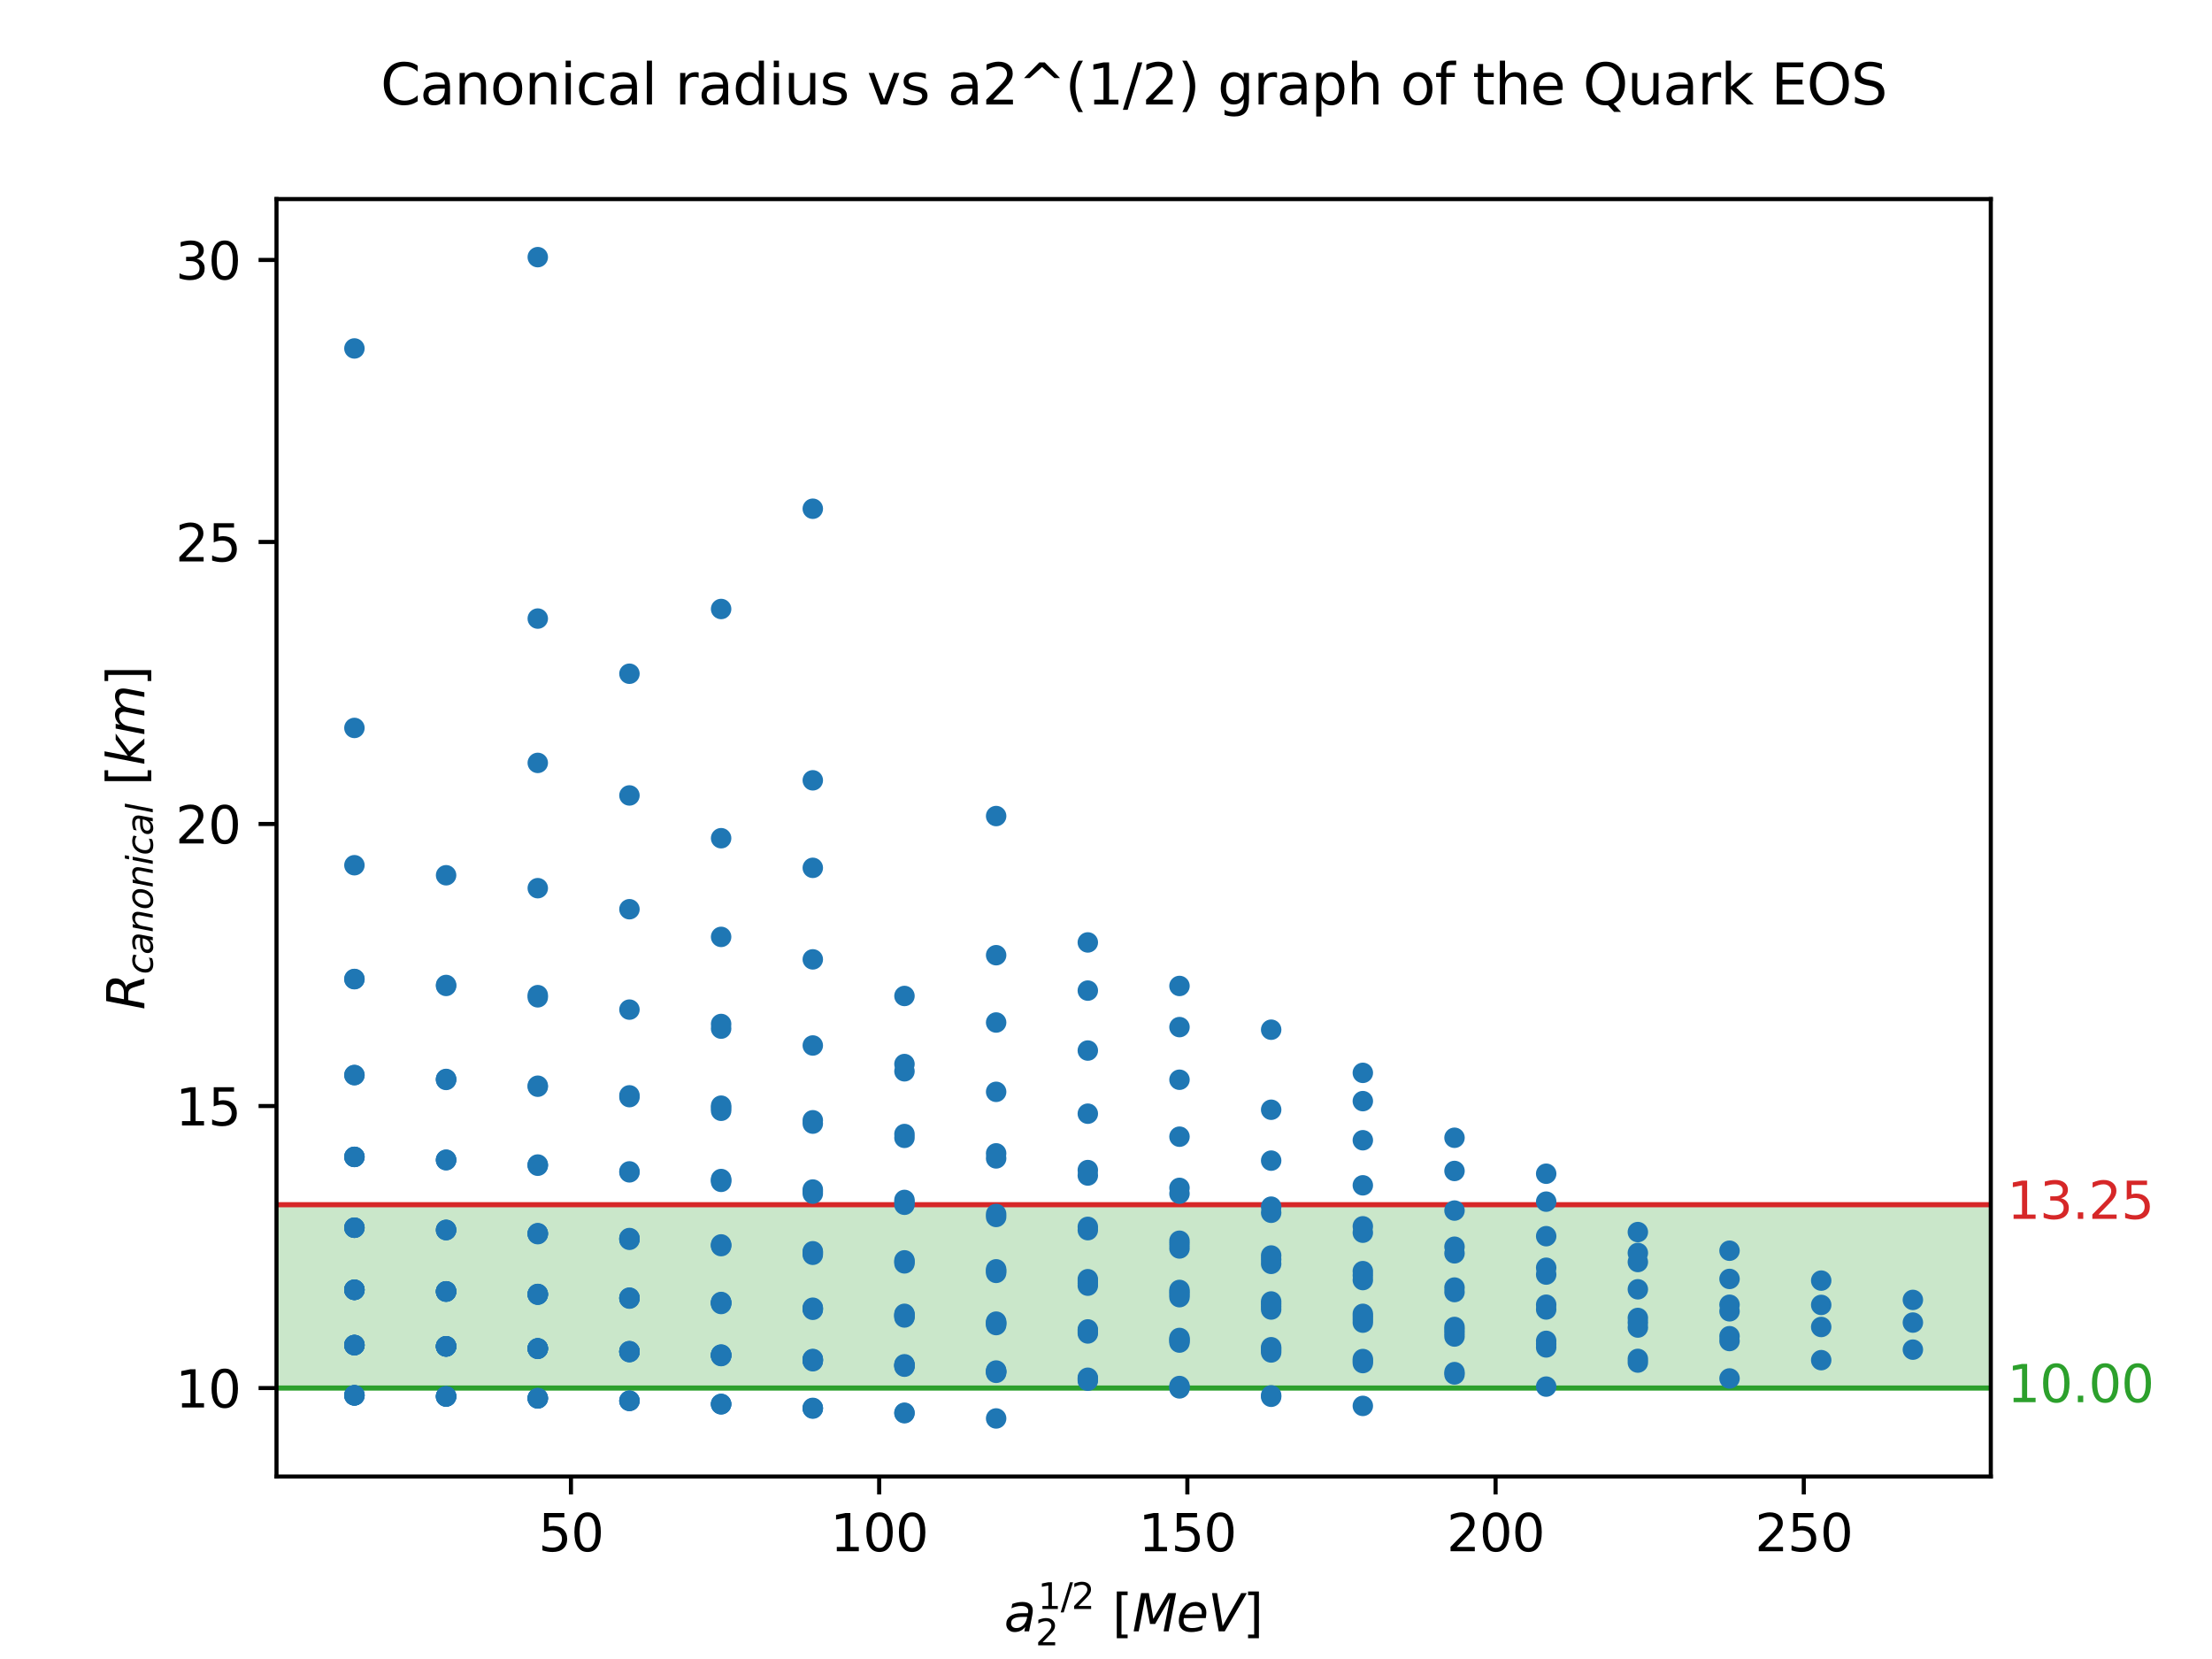 <?xml version="1.0" encoding="utf-8" standalone="no"?>
<!DOCTYPE svg PUBLIC "-//W3C//DTD SVG 1.1//EN"
  "http://www.w3.org/Graphics/SVG/1.1/DTD/svg11.dtd">
<svg xmlns:xlink="http://www.w3.org/1999/xlink" width="432pt" height="324pt" viewBox="0 0 432 324" xmlns="http://www.w3.org/2000/svg" version="1.1">
 <defs>
  <style type="text/css">*{stroke-linejoin: round; stroke-linecap: butt}</style>
 </defs>
 <g id="figure_1">
  <g id="patch_1">
   <path d="M 0 324 
L 432 324 
L 432 0 
L 0 0 
z
" style="fill: #ffffff"/>
  </g>
  <g id="axes_1">
   <g id="patch_2">
    <path d="M 54 288.36 
L 388.8 288.36 
L 388.8 38.88 
L 54 38.88 
z
" style="fill: #ffffff"/>
   </g>
   <g id="patch_3">
    <path d="M 54 271.082 
L 54 235.281 
L 388.8 235.281 
L 388.8 271.082 
z
" clip-path="url(#p3dd69b9e17)" style="fill: #2ca02c; opacity: 0.25"/>
   </g>
   <g id="matplotlib.axis_1">
    <g id="xtick_1">
     <g id="line2d_1">
      <defs>
       <path id="mb7b242b1f6" d="M 0 0 
L 0 3.5 
" style="stroke: #000000; stroke-width: 0.8"/>
      </defs>
      <g>
       <use xlink:href="#mb7b242b1f6" x="111.506" y="288.36" style="stroke: #000000; stroke-width: 0.8"/>
      </g>
     </g>
     <g id="text_1">
      <!-- 50 -->
      <g transform="translate(105.144 302.958) scale(0.1 -0.1)">
       <defs>
        <path id="DejaVuSans-35" d="M 691 4666 
L 3169 4666 
L 3169 4134 
L 1269 4134 
L 1269 2991 
Q 1406 3038 1543 3061 
Q 1681 3084 1819 3084 
Q 2600 3084 3056 2656 
Q 3513 2228 3513 1497 
Q 3513 744 3044 326 
Q 2575 -91 1722 -91 
Q 1428 -91 1123 -41 
Q 819 9 494 109 
L 494 744 
Q 775 591 1075 516 
Q 1375 441 1709 441 
Q 2250 441 2565 725 
Q 2881 1009 2881 1497 
Q 2881 1984 2565 2268 
Q 2250 2553 1709 2553 
Q 1456 2553 1204 2497 
Q 953 2441 691 2322 
L 691 4666 
z
" transform="scale(0.016)"/>
        <path id="DejaVuSans-30" d="M 2034 4250 
Q 1547 4250 1301 3770 
Q 1056 3291 1056 2328 
Q 1056 1369 1301 889 
Q 1547 409 2034 409 
Q 2525 409 2770 889 
Q 3016 1369 3016 2328 
Q 3016 3291 2770 3770 
Q 2525 4250 2034 4250 
z
M 2034 4750 
Q 2819 4750 3233 4129 
Q 3647 3509 3647 2328 
Q 3647 1150 3233 529 
Q 2819 -91 2034 -91 
Q 1250 -91 836 529 
Q 422 1150 422 2328 
Q 422 3509 836 4129 
Q 1250 4750 2034 4750 
z
" transform="scale(0.016)"/>
       </defs>
       <use xlink:href="#DejaVuSans-35"/>
       <use xlink:href="#DejaVuSans-30" x="63.623"/>
      </g>
     </g>
    </g>
    <g id="xtick_2">
     <g id="line2d_2">
      <g>
       <use xlink:href="#mb7b242b1f6" x="171.699" y="288.36" style="stroke: #000000; stroke-width: 0.8"/>
      </g>
     </g>
     <g id="text_2">
      <!-- 100 -->
      <g transform="translate(162.155 302.958) scale(0.1 -0.1)">
       <defs>
        <path id="DejaVuSans-31" d="M 794 531 
L 1825 531 
L 1825 4091 
L 703 3866 
L 703 4441 
L 1819 4666 
L 2450 4666 
L 2450 531 
L 3481 531 
L 3481 0 
L 794 0 
L 794 531 
z
" transform="scale(0.016)"/>
       </defs>
       <use xlink:href="#DejaVuSans-31"/>
       <use xlink:href="#DejaVuSans-30" x="63.623"/>
       <use xlink:href="#DejaVuSans-30" x="127.246"/>
      </g>
     </g>
    </g>
    <g id="xtick_3">
     <g id="line2d_3">
      <g>
       <use xlink:href="#mb7b242b1f6" x="231.891" y="288.36" style="stroke: #000000; stroke-width: 0.8"/>
      </g>
     </g>
     <g id="text_3">
      <!-- 150 -->
      <g transform="translate(222.347 302.958) scale(0.1 -0.1)">
       <use xlink:href="#DejaVuSans-31"/>
       <use xlink:href="#DejaVuSans-35" x="63.623"/>
       <use xlink:href="#DejaVuSans-30" x="127.246"/>
      </g>
     </g>
    </g>
    <g id="xtick_4">
     <g id="line2d_4">
      <g>
       <use xlink:href="#mb7b242b1f6" x="292.083" y="288.36" style="stroke: #000000; stroke-width: 0.8"/>
      </g>
     </g>
     <g id="text_4">
      <!-- 200 -->
      <g transform="translate(282.539 302.958) scale(0.1 -0.1)">
       <defs>
        <path id="DejaVuSans-32" d="M 1228 531 
L 3431 531 
L 3431 0 
L 469 0 
L 469 531 
Q 828 903 1448 1529 
Q 2069 2156 2228 2338 
Q 2531 2678 2651 2914 
Q 2772 3150 2772 3378 
Q 2772 3750 2511 3984 
Q 2250 4219 1831 4219 
Q 1534 4219 1204 4116 
Q 875 4013 500 3803 
L 500 4441 
Q 881 4594 1212 4672 
Q 1544 4750 1819 4750 
Q 2544 4750 2975 4387 
Q 3406 4025 3406 3419 
Q 3406 3131 3298 2873 
Q 3191 2616 2906 2266 
Q 2828 2175 2409 1742 
Q 1991 1309 1228 531 
z
" transform="scale(0.016)"/>
       </defs>
       <use xlink:href="#DejaVuSans-32"/>
       <use xlink:href="#DejaVuSans-30" x="63.623"/>
       <use xlink:href="#DejaVuSans-30" x="127.246"/>
      </g>
     </g>
    </g>
    <g id="xtick_5">
     <g id="line2d_5">
      <g>
       <use xlink:href="#mb7b242b1f6" x="352.275" y="288.36" style="stroke: #000000; stroke-width: 0.8"/>
      </g>
     </g>
     <g id="text_5">
      <!-- 250 -->
      <g transform="translate(342.731 302.958) scale(0.1 -0.1)">
       <use xlink:href="#DejaVuSans-32"/>
       <use xlink:href="#DejaVuSans-35" x="63.623"/>
       <use xlink:href="#DejaVuSans-30" x="127.246"/>
      </g>
     </g>
    </g>
    <g id="text_6">
     <!-- $a_2^{1/2} ~ [MeV]$ -->
     <g transform="translate(196.1 318.638) scale(0.1 -0.1)">
      <defs>
       <path id="DejaVuSans-Oblique-61" d="M 3438 1997 
L 3047 0 
L 2472 0 
L 2578 531 
Q 2325 219 2001 64 
Q 1678 -91 1281 -91 
Q 834 -91 548 182 
Q 263 456 263 884 
Q 263 1497 752 1853 
Q 1241 2209 2100 2209 
L 2900 2209 
L 2931 2363 
Q 2938 2388 2941 2417 
Q 2944 2447 2944 2509 
Q 2944 2788 2717 2942 
Q 2491 3097 2081 3097 
Q 1800 3097 1504 3025 
Q 1209 2953 897 2809 
L 997 3341 
Q 1322 3463 1633 3523 
Q 1944 3584 2234 3584 
Q 2853 3584 3176 3315 
Q 3500 3047 3500 2534 
Q 3500 2431 3484 2292 
Q 3469 2153 3438 1997 
z
M 2816 1759 
L 2241 1759 
Q 1534 1759 1195 1570 
Q 856 1381 856 984 
Q 856 709 1029 553 
Q 1203 397 1509 397 
Q 1978 397 2328 733 
Q 2678 1069 2791 1631 
L 2816 1759 
z
" transform="scale(0.016)"/>
       <path id="DejaVuSans-2f" d="M 1625 4666 
L 2156 4666 
L 531 -594 
L 0 -594 
L 1625 4666 
z
" transform="scale(0.016)"/>
       <path id="DejaVuSans-5b" d="M 550 4863 
L 1875 4863 
L 1875 4416 
L 1125 4416 
L 1125 -397 
L 1875 -397 
L 1875 -844 
L 550 -844 
L 550 4863 
z
" transform="scale(0.016)"/>
       <path id="DejaVuSans-Oblique-4d" d="M 1081 4666 
L 2028 4666 
L 2572 1522 
L 4378 4666 
L 5350 4666 
L 4441 0 
L 3828 0 
L 4622 4091 
L 2791 897 
L 2175 897 
L 1581 4103 
L 788 0 
L 172 0 
L 1081 4666 
z
" transform="scale(0.016)"/>
       <path id="DejaVuSans-Oblique-65" d="M 3078 2063 
Q 3088 2113 3092 2166 
Q 3097 2219 3097 2272 
Q 3097 2653 2873 2875 
Q 2650 3097 2266 3097 
Q 1838 3097 1509 2826 
Q 1181 2556 1013 2059 
L 3078 2063 
z
M 3578 1613 
L 903 1613 
Q 884 1494 878 1425 
Q 872 1356 872 1306 
Q 872 872 1139 634 
Q 1406 397 1894 397 
Q 2269 397 2603 481 
Q 2938 566 3225 728 
L 3116 159 
Q 2806 34 2476 -28 
Q 2147 -91 1806 -91 
Q 1078 -91 686 257 
Q 294 606 294 1247 
Q 294 1794 489 2264 
Q 684 2734 1063 3103 
Q 1306 3334 1642 3459 
Q 1978 3584 2356 3584 
Q 2950 3584 3301 3228 
Q 3653 2872 3653 2272 
Q 3653 2128 3634 1964 
Q 3616 1800 3578 1613 
z
" transform="scale(0.016)"/>
       <path id="DejaVuSans-Oblique-56" d="M 1319 0 
L 500 4666 
L 1119 4666 
L 1797 653 
L 4063 4666 
L 4750 4666 
L 2053 0 
L 1319 0 
z
" transform="scale(0.016)"/>
       <path id="DejaVuSans-5d" d="M 1947 4863 
L 1947 -844 
L 622 -844 
L 622 -397 
L 1369 -397 
L 1369 4416 
L 622 4416 
L 622 4863 
L 1947 4863 
z
" transform="scale(0.016)"/>
      </defs>
      <use xlink:href="#DejaVuSans-Oblique-61" transform="translate(0 0.441)"/>
      <use xlink:href="#DejaVuSans-31" transform="translate(65.929 44.047) scale(0.7)"/>
      <use xlink:href="#DejaVuSans-2f" transform="translate(110.465 44.047) scale(0.7)"/>
      <use xlink:href="#DejaVuSans-32" transform="translate(131.512 44.047) scale(0.7)"/>
      <use xlink:href="#DejaVuSans-32" transform="translate(61.279 -26.903) scale(0.7)"/>
      <use xlink:href="#DejaVuSans-5b" transform="translate(211.253 0.441)"/>
      <use xlink:href="#DejaVuSans-Oblique-4d" transform="translate(250.266 0.441)"/>
      <use xlink:href="#DejaVuSans-Oblique-65" transform="translate(336.546 0.441)"/>
      <use xlink:href="#DejaVuSans-Oblique-56" transform="translate(398.069 0.441)"/>
      <use xlink:href="#DejaVuSans-5d" transform="translate(466.477 0.441)"/>
     </g>
    </g>
   </g>
   <g id="matplotlib.axis_2">
    <g id="ytick_1">
     <g id="line2d_6">
      <defs>
       <path id="mc05c4177b9" d="M 0 0 
L -3.5 0 
" style="stroke: #000000; stroke-width: 0.8"/>
      </defs>
      <g>
       <use xlink:href="#mc05c4177b9" x="54" y="271.082" style="stroke: #000000; stroke-width: 0.8"/>
      </g>
     </g>
     <g id="text_7">
      <!-- 10 -->
      <g transform="translate(34.275 274.882) scale(0.1 -0.1)">
       <use xlink:href="#DejaVuSans-31"/>
       <use xlink:href="#DejaVuSans-30" x="63.623"/>
      </g>
     </g>
    </g>
    <g id="ytick_2">
     <g id="line2d_7">
      <g>
       <use xlink:href="#mc05c4177b9" x="54" y="216.004" style="stroke: #000000; stroke-width: 0.8"/>
      </g>
     </g>
     <g id="text_8">
      <!-- 15 -->
      <g transform="translate(34.275 219.803) scale(0.1 -0.1)">
       <use xlink:href="#DejaVuSans-31"/>
       <use xlink:href="#DejaVuSans-35" x="63.623"/>
      </g>
     </g>
    </g>
    <g id="ytick_3">
     <g id="line2d_8">
      <g>
       <use xlink:href="#mc05c4177b9" x="54" y="160.925" style="stroke: #000000; stroke-width: 0.8"/>
      </g>
     </g>
     <g id="text_9">
      <!-- 20 -->
      <g transform="translate(34.275 164.724) scale(0.1 -0.1)">
       <use xlink:href="#DejaVuSans-32"/>
       <use xlink:href="#DejaVuSans-30" x="63.623"/>
      </g>
     </g>
    </g>
    <g id="ytick_4">
     <g id="line2d_9">
      <g>
       <use xlink:href="#mc05c4177b9" x="54" y="105.847" style="stroke: #000000; stroke-width: 0.8"/>
      </g>
     </g>
     <g id="text_10">
      <!-- 25 -->
      <g transform="translate(34.275 109.646) scale(0.1 -0.1)">
       <use xlink:href="#DejaVuSans-32"/>
       <use xlink:href="#DejaVuSans-35" x="63.623"/>
      </g>
     </g>
    </g>
    <g id="ytick_5">
     <g id="line2d_10">
      <g>
       <use xlink:href="#mc05c4177b9" x="54" y="50.768" style="stroke: #000000; stroke-width: 0.8"/>
      </g>
     </g>
     <g id="text_11">
      <!-- 30 -->
      <g transform="translate(34.275 54.567) scale(0.1 -0.1)">
       <defs>
        <path id="DejaVuSans-33" d="M 2597 2516 
Q 3050 2419 3304 2112 
Q 3559 1806 3559 1356 
Q 3559 666 3084 287 
Q 2609 -91 1734 -91 
Q 1441 -91 1130 -33 
Q 819 25 488 141 
L 488 750 
Q 750 597 1062 519 
Q 1375 441 1716 441 
Q 2309 441 2620 675 
Q 2931 909 2931 1356 
Q 2931 1769 2642 2001 
Q 2353 2234 1838 2234 
L 1294 2234 
L 1294 2753 
L 1863 2753 
Q 2328 2753 2575 2939 
Q 2822 3125 2822 3475 
Q 2822 3834 2567 4026 
Q 2313 4219 1838 4219 
Q 1578 4219 1281 4162 
Q 984 4106 628 3988 
L 628 4550 
Q 988 4650 1302 4700 
Q 1616 4750 1894 4750 
Q 2613 4750 3031 4423 
Q 3450 4097 3450 3541 
Q 3450 3153 3228 2886 
Q 3006 2619 2597 2516 
z
" transform="scale(0.016)"/>
       </defs>
       <use xlink:href="#DejaVuSans-33"/>
       <use xlink:href="#DejaVuSans-30" x="63.623"/>
      </g>
     </g>
    </g>
    <g id="text_12">
     <!-- $R_{canonical} ~ [km]$ -->
     <g transform="translate(28.195 197.22) rotate(-90) scale(0.1 -0.1)">
      <defs>
       <path id="DejaVuSans-Oblique-52" d="M 1613 4147 
L 1294 2491 
L 2106 2491 
Q 2584 2491 2879 2755 
Q 3175 3019 3175 3444 
Q 3175 3784 2976 3965 
Q 2778 4147 2406 4147 
L 1613 4147 
z
M 2772 2241 
Q 2972 2194 3105 2009 
Q 3238 1825 3413 1275 
L 3809 0 
L 3144 0 
L 2778 1197 
Q 2638 1659 2453 1815 
Q 2269 1972 1888 1972 
L 1191 1972 
L 806 0 
L 172 0 
L 1081 4666 
L 2503 4666 
Q 3150 4666 3495 4373 
Q 3841 4081 3841 3531 
Q 3841 3044 3547 2687 
Q 3253 2331 2772 2241 
z
" transform="scale(0.016)"/>
       <path id="DejaVuSans-Oblique-63" d="M 3431 3366 
L 3316 2797 
Q 3109 2947 2876 3022 
Q 2644 3097 2394 3097 
Q 2119 3097 1870 3000 
Q 1622 2903 1453 2725 
Q 1184 2453 1037 2087 
Q 891 1722 891 1331 
Q 891 859 1127 628 
Q 1363 397 1844 397 
Q 2081 397 2348 469 
Q 2616 541 2906 684 
L 2797 116 
Q 2547 13 2283 -39 
Q 2019 -91 1741 -91 
Q 1044 -91 669 257 
Q 294 606 294 1253 
Q 294 1797 489 2255 
Q 684 2713 1069 3078 
Q 1331 3328 1684 3456 
Q 2038 3584 2456 3584 
Q 2700 3584 2940 3529 
Q 3181 3475 3431 3366 
z
" transform="scale(0.016)"/>
       <path id="DejaVuSans-Oblique-6e" d="M 3566 2113 
L 3156 0 
L 2578 0 
L 2988 2091 
Q 3016 2238 3031 2350 
Q 3047 2463 3047 2528 
Q 3047 2791 2881 2937 
Q 2716 3084 2419 3084 
Q 1956 3084 1622 2776 
Q 1288 2469 1184 1941 
L 800 0 
L 225 0 
L 903 3500 
L 1478 3500 
L 1363 2950 
Q 1603 3253 1940 3418 
Q 2278 3584 2650 3584 
Q 3113 3584 3367 3334 
Q 3622 3084 3622 2631 
Q 3622 2519 3608 2391 
Q 3594 2263 3566 2113 
z
" transform="scale(0.016)"/>
       <path id="DejaVuSans-Oblique-6f" d="M 1625 -91 
Q 1009 -91 651 289 
Q 294 669 294 1325 
Q 294 1706 417 2101 
Q 541 2497 738 2766 
Q 1047 3184 1428 3384 
Q 1809 3584 2291 3584 
Q 2888 3584 3255 3212 
Q 3622 2841 3622 2241 
Q 3622 1825 3500 1412 
Q 3378 1000 3181 728 
Q 2875 309 2494 109 
Q 2113 -91 1625 -91 
z
M 891 1344 
Q 891 869 1089 633 
Q 1288 397 1691 397 
Q 2269 397 2648 901 
Q 3028 1406 3028 2181 
Q 3028 2634 2825 2865 
Q 2622 3097 2228 3097 
Q 1903 3097 1650 2945 
Q 1397 2794 1197 2484 
Q 1050 2253 970 1956 
Q 891 1659 891 1344 
z
" transform="scale(0.016)"/>
       <path id="DejaVuSans-Oblique-69" d="M 1172 4863 
L 1747 4863 
L 1606 4134 
L 1031 4134 
L 1172 4863 
z
M 909 3500 
L 1484 3500 
L 800 0 
L 225 0 
L 909 3500 
z
" transform="scale(0.016)"/>
       <path id="DejaVuSans-Oblique-6c" d="M 1172 4863 
L 1747 4863 
L 800 0 
L 225 0 
L 1172 4863 
z
" transform="scale(0.016)"/>
       <path id="DejaVuSans-Oblique-6b" d="M 1172 4863 
L 1747 4863 
L 1197 2028 
L 3169 3500 
L 3916 3500 
L 1716 1825 
L 3322 0 
L 2625 0 
L 1131 1709 
L 800 0 
L 225 0 
L 1172 4863 
z
" transform="scale(0.016)"/>
       <path id="DejaVuSans-Oblique-6d" d="M 5747 2113 
L 5338 0 
L 4763 0 
L 5166 2094 
Q 5191 2228 5203 2325 
Q 5216 2422 5216 2491 
Q 5216 2772 5059 2928 
Q 4903 3084 4622 3084 
Q 4203 3084 3875 2770 
Q 3547 2456 3450 1953 
L 3066 0 
L 2491 0 
L 2900 2094 
Q 2925 2209 2937 2307 
Q 2950 2406 2950 2484 
Q 2950 2769 2794 2926 
Q 2638 3084 2363 3084 
Q 1938 3084 1609 2770 
Q 1281 2456 1184 1953 
L 800 0 
L 225 0 
L 909 3500 
L 1484 3500 
L 1375 2956 
Q 1609 3263 1923 3423 
Q 2238 3584 2597 3584 
Q 2978 3584 3223 3384 
Q 3469 3184 3519 2828 
Q 3781 3197 4126 3390 
Q 4472 3584 4856 3584 
Q 5306 3584 5551 3325 
Q 5797 3066 5797 2591 
Q 5797 2488 5784 2364 
Q 5772 2241 5747 2113 
z
" transform="scale(0.016)"/>
      </defs>
      <use xlink:href="#DejaVuSans-Oblique-52" transform="translate(0 0.016)"/>
      <use xlink:href="#DejaVuSans-Oblique-63" transform="translate(69.482 -16.391) scale(0.7)"/>
      <use xlink:href="#DejaVuSans-Oblique-61" transform="translate(107.969 -16.391) scale(0.7)"/>
      <use xlink:href="#DejaVuSans-Oblique-6e" transform="translate(150.864 -16.391) scale(0.7)"/>
      <use xlink:href="#DejaVuSans-Oblique-6f" transform="translate(195.229 -16.391) scale(0.7)"/>
      <use xlink:href="#DejaVuSans-Oblique-6e" transform="translate(238.057 -16.391) scale(0.7)"/>
      <use xlink:href="#DejaVuSans-Oblique-69" transform="translate(282.422 -16.391) scale(0.7)"/>
      <use xlink:href="#DejaVuSans-Oblique-63" transform="translate(301.87 -16.391) scale(0.7)"/>
      <use xlink:href="#DejaVuSans-Oblique-61" transform="translate(340.356 -16.391) scale(0.7)"/>
      <use xlink:href="#DejaVuSans-Oblique-6c" transform="translate(383.252 -16.391) scale(0.7)"/>
      <use xlink:href="#DejaVuSans-5b" transform="translate(437.905 0.016)"/>
      <use xlink:href="#DejaVuSans-Oblique-6b" transform="translate(476.919 0.016)"/>
      <use xlink:href="#DejaVuSans-Oblique-6d" transform="translate(534.829 0.016)"/>
      <use xlink:href="#DejaVuSans-5d" transform="translate(632.241 0.016)"/>
     </g>
    </g>
   </g>
   <g id="line2d_11">
    <path d="M 54 235.281 
L 388.8 235.281 
" clip-path="url(#p3dd69b9e17)" style="fill: none; stroke: #d62728; stroke-linecap: square"/>
   </g>
   <g id="line2d_12">
    <path d="M 54 271.082 
L 388.8 271.082 
" clip-path="url(#p3dd69b9e17)" style="fill: none; stroke: #2ca02c; stroke-linecap: square"/>
   </g>
   <g id="patch_4">
    <path d="M 54 288.36 
L 54 38.88 
" style="fill: none; stroke: #000000; stroke-width: 0.8; stroke-linejoin: miter; stroke-linecap: square"/>
   </g>
   <g id="patch_5">
    <path d="M 388.8 288.36 
L 388.8 38.88 
" style="fill: none; stroke: #000000; stroke-width: 0.8; stroke-linejoin: miter; stroke-linecap: square"/>
   </g>
   <g id="patch_6">
    <path d="M 54 288.36 
L 388.8 288.36 
" style="fill: none; stroke: #000000; stroke-width: 0.8; stroke-linejoin: miter; stroke-linecap: square"/>
   </g>
   <g id="patch_7">
    <path d="M 54 38.88 
L 388.8 38.88 
" style="fill: none; stroke: #000000; stroke-width: 0.8; stroke-linejoin: miter; stroke-linecap: square"/>
   </g>
   <g id="PathCollection_1">
    <defs>
     <path id="m83a4cfb192" d="M 0 1.5 
C 0.398 1.5 0.779 1.342 1.061 1.061 
C 1.342 0.779 1.5 0.398 1.5 0 
C 1.5 -0.398 1.342 -0.779 1.061 -1.061 
C 0.779 -1.342 0.398 -1.5 0 -1.5 
C -0.398 -1.5 -0.779 -1.342 -1.061 -1.061 
C -1.342 -0.779 -1.5 -0.398 -1.5 0 
C -1.5 0.398 -1.342 0.779 -1.061 1.061 
C -0.779 1.342 -0.398 1.5 0 1.5 
z
" style="stroke: #1f77b4"/>
    </defs>
    <g clip-path="url(#p3dd69b9e17)">
     <use xlink:href="#m83a4cfb192" x="69.218" y="68.05" style="fill: #1f77b4; stroke: #1f77b4"/>
     <use xlink:href="#m83a4cfb192" x="105.026" y="50.22" style="fill: #1f77b4; stroke: #1f77b4"/>
     <use xlink:href="#m83a4cfb192" x="69.218" y="142.165" style="fill: #1f77b4; stroke: #1f77b4"/>
     <use xlink:href="#m83a4cfb192" x="105.026" y="120.807" style="fill: #1f77b4; stroke: #1f77b4"/>
     <use xlink:href="#m83a4cfb192" x="122.929" y="131.579" style="fill: #1f77b4; stroke: #1f77b4"/>
     <use xlink:href="#m83a4cfb192" x="140.833" y="118.935" style="fill: #1f77b4; stroke: #1f77b4"/>
     <use xlink:href="#m83a4cfb192" x="158.737" y="99.355" style="fill: #1f77b4; stroke: #1f77b4"/>
     <use xlink:href="#m83a4cfb192" x="69.218" y="168.976" style="fill: #1f77b4; stroke: #1f77b4"/>
     <use xlink:href="#m83a4cfb192" x="87.122" y="170.937" style="fill: #1f77b4; stroke: #1f77b4"/>
     <use xlink:href="#m83a4cfb192" x="105.026" y="148.994" style="fill: #1f77b4; stroke: #1f77b4"/>
     <use xlink:href="#m83a4cfb192" x="122.929" y="155.349" style="fill: #1f77b4; stroke: #1f77b4"/>
     <use xlink:href="#m83a4cfb192" x="140.833" y="163.702" style="fill: #1f77b4; stroke: #1f77b4"/>
     <use xlink:href="#m83a4cfb192" x="158.737" y="152.396" style="fill: #1f77b4; stroke: #1f77b4"/>
     <use xlink:href="#m83a4cfb192" x="69.218" y="191.237" style="fill: #1f77b4; stroke: #1f77b4"/>
     <use xlink:href="#m83a4cfb192" x="87.122" y="192.551" style="fill: #1f77b4; stroke: #1f77b4"/>
     <use xlink:href="#m83a4cfb192" x="105.026" y="173.459" style="fill: #1f77b4; stroke: #1f77b4"/>
     <use xlink:href="#m83a4cfb192" x="105.026" y="194.775" style="fill: #1f77b4; stroke: #1f77b4"/>
     <use xlink:href="#m83a4cfb192" x="122.929" y="177.57" style="fill: #1f77b4; stroke: #1f77b4"/>
     <use xlink:href="#m83a4cfb192" x="140.833" y="182.974" style="fill: #1f77b4; stroke: #1f77b4"/>
     <use xlink:href="#m83a4cfb192" x="158.737" y="169.488" style="fill: #1f77b4; stroke: #1f77b4"/>
     <use xlink:href="#m83a4cfb192" x="194.544" y="159.374" style="fill: #1f77b4; stroke: #1f77b4"/>
     <use xlink:href="#m83a4cfb192" x="69.218" y="191.191" style="fill: #1f77b4; stroke: #1f77b4"/>
     <use xlink:href="#m83a4cfb192" x="69.218" y="209.977" style="fill: #1f77b4; stroke: #1f77b4"/>
     <use xlink:href="#m83a4cfb192" x="87.122" y="192.365" style="fill: #1f77b4; stroke: #1f77b4"/>
     <use xlink:href="#m83a4cfb192" x="87.122" y="210.909" style="fill: #1f77b4; stroke: #1f77b4"/>
     <use xlink:href="#m83a4cfb192" x="105.026" y="194.35" style="fill: #1f77b4; stroke: #1f77b4"/>
     <use xlink:href="#m83a4cfb192" x="122.929" y="197.177" style="fill: #1f77b4; stroke: #1f77b4"/>
     <use xlink:href="#m83a4cfb192" x="140.833" y="200.887" style="fill: #1f77b4; stroke: #1f77b4"/>
     <use xlink:href="#m83a4cfb192" x="158.737" y="187.364" style="fill: #1f77b4; stroke: #1f77b4"/>
     <use xlink:href="#m83a4cfb192" x="176.641" y="194.512" style="fill: #1f77b4; stroke: #1f77b4"/>
     <use xlink:href="#m83a4cfb192" x="194.544" y="186.548" style="fill: #1f77b4; stroke: #1f77b4"/>
     <use xlink:href="#m83a4cfb192" x="212.448" y="184.056" style="fill: #1f77b4; stroke: #1f77b4"/>
     <use xlink:href="#m83a4cfb192" x="69.218" y="209.95" style="fill: #1f77b4; stroke: #1f77b4"/>
     <use xlink:href="#m83a4cfb192" x="87.122" y="210.8" style="fill: #1f77b4; stroke: #1f77b4"/>
     <use xlink:href="#m83a4cfb192" x="105.026" y="212.233" style="fill: #1f77b4; stroke: #1f77b4"/>
     <use xlink:href="#m83a4cfb192" x="122.929" y="214.269" style="fill: #1f77b4; stroke: #1f77b4"/>
     <use xlink:href="#m83a4cfb192" x="140.833" y="199.982" style="fill: #1f77b4; stroke: #1f77b4"/>
     <use xlink:href="#m83a4cfb192" x="140.833" y="216.933" style="fill: #1f77b4; stroke: #1f77b4"/>
     <use xlink:href="#m83a4cfb192" x="158.737" y="204.182" style="fill: #1f77b4; stroke: #1f77b4"/>
     <use xlink:href="#m83a4cfb192" x="176.641" y="209.224" style="fill: #1f77b4; stroke: #1f77b4"/>
     <use xlink:href="#m83a4cfb192" x="194.544" y="199.694" style="fill: #1f77b4; stroke: #1f77b4"/>
     <use xlink:href="#m83a4cfb192" x="212.448" y="193.463" style="fill: #1f77b4; stroke: #1f77b4"/>
     <use xlink:href="#m83a4cfb192" x="230.352" y="192.557" style="fill: #1f77b4; stroke: #1f77b4"/>
     <use xlink:href="#m83a4cfb192" x="69.218" y="225.953" style="fill: #1f77b4; stroke: #1f77b4"/>
     <use xlink:href="#m83a4cfb192" x="87.122" y="210.716" style="fill: #1f77b4; stroke: #1f77b4"/>
     <use xlink:href="#m83a4cfb192" x="87.122" y="226.59" style="fill: #1f77b4; stroke: #1f77b4"/>
     <use xlink:href="#m83a4cfb192" x="105.026" y="212.04" style="fill: #1f77b4; stroke: #1f77b4"/>
     <use xlink:href="#m83a4cfb192" x="105.026" y="227.663" style="fill: #1f77b4; stroke: #1f77b4"/>
     <use xlink:href="#m83a4cfb192" x="122.929" y="213.921" style="fill: #1f77b4; stroke: #1f77b4"/>
     <use xlink:href="#m83a4cfb192" x="140.833" y="216.38" style="fill: #1f77b4; stroke: #1f77b4"/>
     <use xlink:href="#m83a4cfb192" x="158.737" y="219.44" style="fill: #1f77b4; stroke: #1f77b4"/>
     <use xlink:href="#m83a4cfb192" x="176.641" y="207.808" style="fill: #1f77b4; stroke: #1f77b4"/>
     <use xlink:href="#m83a4cfb192" x="194.544" y="213.233" style="fill: #1f77b4; stroke: #1f77b4"/>
     <use xlink:href="#m83a4cfb192" x="212.448" y="205.17" style="fill: #1f77b4; stroke: #1f77b4"/>
     <use xlink:href="#m83a4cfb192" x="230.352" y="200.592" style="fill: #1f77b4; stroke: #1f77b4"/>
     <use xlink:href="#m83a4cfb192" x="248.256" y="201.099" style="fill: #1f77b4; stroke: #1f77b4"/>
     <use xlink:href="#m83a4cfb192" x="69.218" y="225.939" style="fill: #1f77b4; stroke: #1f77b4"/>
     <use xlink:href="#m83a4cfb192" x="87.122" y="226.535" style="fill: #1f77b4; stroke: #1f77b4"/>
     <use xlink:href="#m83a4cfb192" x="105.026" y="227.538" style="fill: #1f77b4; stroke: #1f77b4"/>
     <use xlink:href="#m83a4cfb192" x="122.929" y="228.958" style="fill: #1f77b4; stroke: #1f77b4"/>
     <use xlink:href="#m83a4cfb192" x="140.833" y="215.936" style="fill: #1f77b4; stroke: #1f77b4"/>
     <use xlink:href="#m83a4cfb192" x="140.833" y="230.812" style="fill: #1f77b4; stroke: #1f77b4"/>
     <use xlink:href="#m83a4cfb192" x="158.737" y="218.789" style="fill: #1f77b4; stroke: #1f77b4"/>
     <use xlink:href="#m83a4cfb192" x="158.737" y="233.117" style="fill: #1f77b4; stroke: #1f77b4"/>
     <use xlink:href="#m83a4cfb192" x="176.641" y="222.219" style="fill: #1f77b4; stroke: #1f77b4"/>
     <use xlink:href="#m83a4cfb192" x="194.544" y="226.233" style="fill: #1f77b4; stroke: #1f77b4"/>
     <use xlink:href="#m83a4cfb192" x="212.448" y="217.501" style="fill: #1f77b4; stroke: #1f77b4"/>
     <use xlink:href="#m83a4cfb192" x="230.352" y="210.871" style="fill: #1f77b4; stroke: #1f77b4"/>
     <use xlink:href="#m83a4cfb192" x="266.159" y="209.527" style="fill: #1f77b4; stroke: #1f77b4"/>
     <use xlink:href="#m83a4cfb192" x="69.218" y="225.928" style="fill: #1f77b4; stroke: #1f77b4"/>
     <use xlink:href="#m83a4cfb192" x="69.218" y="239.78" style="fill: #1f77b4; stroke: #1f77b4"/>
     <use xlink:href="#m83a4cfb192" x="87.122" y="226.49" style="fill: #1f77b4; stroke: #1f77b4"/>
     <use xlink:href="#m83a4cfb192" x="87.122" y="240.245" style="fill: #1f77b4; stroke: #1f77b4"/>
     <use xlink:href="#m83a4cfb192" x="105.026" y="227.434" style="fill: #1f77b4; stroke: #1f77b4"/>
     <use xlink:href="#m83a4cfb192" x="105.026" y="241.026" style="fill: #1f77b4; stroke: #1f77b4"/>
     <use xlink:href="#m83a4cfb192" x="122.929" y="228.771" style="fill: #1f77b4; stroke: #1f77b4"/>
     <use xlink:href="#m83a4cfb192" x="122.929" y="242.131" style="fill: #1f77b4; stroke: #1f77b4"/>
     <use xlink:href="#m83a4cfb192" x="140.833" y="230.516" style="fill: #1f77b4; stroke: #1f77b4"/>
     <use xlink:href="#m83a4cfb192" x="158.737" y="232.682" style="fill: #1f77b4; stroke: #1f77b4"/>
     <use xlink:href="#m83a4cfb192" x="176.641" y="221.475" style="fill: #1f77b4; stroke: #1f77b4"/>
     <use xlink:href="#m83a4cfb192" x="176.641" y="235.287" style="fill: #1f77b4; stroke: #1f77b4"/>
     <use xlink:href="#m83a4cfb192" x="194.544" y="225.249" style="fill: #1f77b4; stroke: #1f77b4"/>
     <use xlink:href="#m83a4cfb192" x="212.448" y="229.574" style="fill: #1f77b4; stroke: #1f77b4"/>
     <use xlink:href="#m83a4cfb192" x="230.352" y="221.993" style="fill: #1f77b4; stroke: #1f77b4"/>
     <use xlink:href="#m83a4cfb192" x="248.256" y="216.731" style="fill: #1f77b4; stroke: #1f77b4"/>
     <use xlink:href="#m83a4cfb192" x="266.159" y="215.049" style="fill: #1f77b4; stroke: #1f77b4"/>
     <use xlink:href="#m83a4cfb192" x="69.218" y="239.772" style="fill: #1f77b4; stroke: #1f77b4"/>
     <use xlink:href="#m83a4cfb192" x="87.122" y="240.213" style="fill: #1f77b4; stroke: #1f77b4"/>
     <use xlink:href="#m83a4cfb192" x="105.026" y="240.954" style="fill: #1f77b4; stroke: #1f77b4"/>
     <use xlink:href="#m83a4cfb192" x="122.929" y="242.001" style="fill: #1f77b4; stroke: #1f77b4"/>
     <use xlink:href="#m83a4cfb192" x="140.833" y="230.265" style="fill: #1f77b4; stroke: #1f77b4"/>
     <use xlink:href="#m83a4cfb192" x="140.833" y="243.365" style="fill: #1f77b4; stroke: #1f77b4"/>
     <use xlink:href="#m83a4cfb192" x="158.737" y="232.316" style="fill: #1f77b4; stroke: #1f77b4"/>
     <use xlink:href="#m83a4cfb192" x="158.737" y="245.058" style="fill: #1f77b4; stroke: #1f77b4"/>
     <use xlink:href="#m83a4cfb192" x="176.641" y="234.78" style="fill: #1f77b4; stroke: #1f77b4"/>
     <use xlink:href="#m83a4cfb192" x="194.544" y="237.669" style="fill: #1f77b4; stroke: #1f77b4"/>
     <use xlink:href="#m83a4cfb192" x="212.448" y="228.513" style="fill: #1f77b4; stroke: #1f77b4"/>
     <use xlink:href="#m83a4cfb192" x="230.352" y="233.121" style="fill: #1f77b4; stroke: #1f77b4"/>
     <use xlink:href="#m83a4cfb192" x="248.256" y="226.669" style="fill: #1f77b4; stroke: #1f77b4"/>
     <use xlink:href="#m83a4cfb192" x="266.159" y="222.689" style="fill: #1f77b4; stroke: #1f77b4"/>
     <use xlink:href="#m83a4cfb192" x="284.063" y="222.203" style="fill: #1f77b4; stroke: #1f77b4"/>
     <use xlink:href="#m83a4cfb192" x="69.218" y="239.766" style="fill: #1f77b4; stroke: #1f77b4"/>
     <use xlink:href="#m83a4cfb192" x="69.218" y="251.907" style="fill: #1f77b4; stroke: #1f77b4"/>
     <use xlink:href="#m83a4cfb192" x="87.122" y="240.186" style="fill: #1f77b4; stroke: #1f77b4"/>
     <use xlink:href="#m83a4cfb192" x="87.122" y="252.262" style="fill: #1f77b4; stroke: #1f77b4"/>
     <use xlink:href="#m83a4cfb192" x="105.026" y="240.891" style="fill: #1f77b4; stroke: #1f77b4"/>
     <use xlink:href="#m83a4cfb192" x="105.026" y="252.859" style="fill: #1f77b4; stroke: #1f77b4"/>
     <use xlink:href="#m83a4cfb192" x="122.929" y="241.889" style="fill: #1f77b4; stroke: #1f77b4"/>
     <use xlink:href="#m83a4cfb192" x="140.833" y="243.188" style="fill: #1f77b4; stroke: #1f77b4"/>
     <use xlink:href="#m83a4cfb192" x="158.737" y="244.799" style="fill: #1f77b4; stroke: #1f77b4"/>
     <use xlink:href="#m83a4cfb192" x="176.641" y="234.345" style="fill: #1f77b4; stroke: #1f77b4"/>
     <use xlink:href="#m83a4cfb192" x="176.641" y="246.734" style="fill: #1f77b4; stroke: #1f77b4"/>
     <use xlink:href="#m83a4cfb192" x="194.544" y="237.091" style="fill: #1f77b4; stroke: #1f77b4"/>
     <use xlink:href="#m83a4cfb192" x="212.448" y="240.25" style="fill: #1f77b4; stroke: #1f77b4"/>
     <use xlink:href="#m83a4cfb192" x="230.352" y="231.991" style="fill: #1f77b4; stroke: #1f77b4"/>
     <use xlink:href="#m83a4cfb192" x="230.352" y="243.824" style="fill: #1f77b4; stroke: #1f77b4"/>
     <use xlink:href="#m83a4cfb192" x="248.256" y="236.852" style="fill: #1f77b4; stroke: #1f77b4"/>
     <use xlink:href="#m83a4cfb192" x="266.159" y="231.492" style="fill: #1f77b4; stroke: #1f77b4"/>
     <use xlink:href="#m83a4cfb192" x="284.063" y="228.687" style="fill: #1f77b4; stroke: #1f77b4"/>
     <use xlink:href="#m83a4cfb192" x="301.967" y="229.226" style="fill: #1f77b4; stroke: #1f77b4"/>
     <use xlink:href="#m83a4cfb192" x="69.218" y="251.902" style="fill: #1f77b4; stroke: #1f77b4"/>
     <use xlink:href="#m83a4cfb192" x="87.122" y="252.242" style="fill: #1f77b4; stroke: #1f77b4"/>
     <use xlink:href="#m83a4cfb192" x="105.026" y="240.837" style="fill: #1f77b4; stroke: #1f77b4"/>
     <use xlink:href="#m83a4cfb192" x="105.026" y="252.813" style="fill: #1f77b4; stroke: #1f77b4"/>
     <use xlink:href="#m83a4cfb192" x="122.929" y="241.791" style="fill: #1f77b4; stroke: #1f77b4"/>
     <use xlink:href="#m83a4cfb192" x="122.929" y="253.619" style="fill: #1f77b4; stroke: #1f77b4"/>
     <use xlink:href="#m83a4cfb192" x="140.833" y="243.033" style="fill: #1f77b4; stroke: #1f77b4"/>
     <use xlink:href="#m83a4cfb192" x="140.833" y="254.668" style="fill: #1f77b4; stroke: #1f77b4"/>
     <use xlink:href="#m83a4cfb192" x="158.737" y="244.573" style="fill: #1f77b4; stroke: #1f77b4"/>
     <use xlink:href="#m83a4cfb192" x="176.641" y="246.421" style="fill: #1f77b4; stroke: #1f77b4"/>
     <use xlink:href="#m83a4cfb192" x="194.544" y="248.59" style="fill: #1f77b4; stroke: #1f77b4"/>
     <use xlink:href="#m83a4cfb192" x="212.448" y="239.606" style="fill: #1f77b4; stroke: #1f77b4"/>
     <use xlink:href="#m83a4cfb192" x="212.448" y="251.089" style="fill: #1f77b4; stroke: #1f77b4"/>
     <use xlink:href="#m83a4cfb192" x="230.352" y="243.02" style="fill: #1f77b4; stroke: #1f77b4"/>
     <use xlink:href="#m83a4cfb192" x="248.256" y="235.66" style="fill: #1f77b4; stroke: #1f77b4"/>
     <use xlink:href="#m83a4cfb192" x="248.256" y="246.83" style="fill: #1f77b4; stroke: #1f77b4"/>
     <use xlink:href="#m83a4cfb192" x="266.159" y="240.744" style="fill: #1f77b4; stroke: #1f77b4"/>
     <use xlink:href="#m83a4cfb192" x="284.063" y="236.422" style="fill: #1f77b4; stroke: #1f77b4"/>
     <use xlink:href="#m83a4cfb192" x="301.967" y="234.678" style="fill: #1f77b4; stroke: #1f77b4"/>
     <use xlink:href="#m83a4cfb192" x="69.218" y="251.898" style="fill: #1f77b4; stroke: #1f77b4"/>
     <use xlink:href="#m83a4cfb192" x="87.122" y="252.224" style="fill: #1f77b4; stroke: #1f77b4"/>
     <use xlink:href="#m83a4cfb192" x="105.026" y="252.772" style="fill: #1f77b4; stroke: #1f77b4"/>
     <use xlink:href="#m83a4cfb192" x="122.929" y="253.546" style="fill: #1f77b4; stroke: #1f77b4"/>
     <use xlink:href="#m83a4cfb192" x="140.833" y="254.553" style="fill: #1f77b4; stroke: #1f77b4"/>
     <use xlink:href="#m83a4cfb192" x="158.737" y="244.374" style="fill: #1f77b4; stroke: #1f77b4"/>
     <use xlink:href="#m83a4cfb192" x="158.737" y="255.801" style="fill: #1f77b4; stroke: #1f77b4"/>
     <use xlink:href="#m83a4cfb192" x="176.641" y="246.146" style="fill: #1f77b4; stroke: #1f77b4"/>
     <use xlink:href="#m83a4cfb192" x="176.641" y="257.3" style="fill: #1f77b4; stroke: #1f77b4"/>
     <use xlink:href="#m83a4cfb192" x="194.544" y="248.224" style="fill: #1f77b4; stroke: #1f77b4"/>
     <use xlink:href="#m83a4cfb192" x="212.448" y="250.618" style="fill: #1f77b4; stroke: #1f77b4"/>
     <use xlink:href="#m83a4cfb192" x="230.352" y="242.312" style="fill: #1f77b4; stroke: #1f77b4"/>
     <use xlink:href="#m83a4cfb192" x="230.352" y="253.338" style="fill: #1f77b4; stroke: #1f77b4"/>
     <use xlink:href="#m83a4cfb192" x="248.256" y="245.966" style="fill: #1f77b4; stroke: #1f77b4"/>
     <use xlink:href="#m83a4cfb192" x="266.159" y="239.499" style="fill: #1f77b4; stroke: #1f77b4"/>
     <use xlink:href="#m83a4cfb192" x="266.159" y="249.995" style="fill: #1f77b4; stroke: #1f77b4"/>
     <use xlink:href="#m83a4cfb192" x="284.063" y="244.774" style="fill: #1f77b4; stroke: #1f77b4"/>
     <use xlink:href="#m83a4cfb192" x="301.967" y="241.425" style="fill: #1f77b4; stroke: #1f77b4"/>
     <use xlink:href="#m83a4cfb192" x="319.871" y="240.622" style="fill: #1f77b4; stroke: #1f77b4"/>
     <use xlink:href="#m83a4cfb192" x="69.218" y="251.894" style="fill: #1f77b4; stroke: #1f77b4"/>
     <use xlink:href="#m83a4cfb192" x="69.218" y="262.701" style="fill: #1f77b4; stroke: #1f77b4"/>
     <use xlink:href="#m83a4cfb192" x="87.122" y="252.208" style="fill: #1f77b4; stroke: #1f77b4"/>
     <use xlink:href="#m83a4cfb192" x="87.122" y="262.974" style="fill: #1f77b4; stroke: #1f77b4"/>
     <use xlink:href="#m83a4cfb192" x="105.026" y="252.736" style="fill: #1f77b4; stroke: #1f77b4"/>
     <use xlink:href="#m83a4cfb192" x="105.026" y="263.432" style="fill: #1f77b4; stroke: #1f77b4"/>
     <use xlink:href="#m83a4cfb192" x="122.929" y="253.482" style="fill: #1f77b4; stroke: #1f77b4"/>
     <use xlink:href="#m83a4cfb192" x="122.929" y="264.079" style="fill: #1f77b4; stroke: #1f77b4"/>
     <use xlink:href="#m83a4cfb192" x="140.833" y="254.451" style="fill: #1f77b4; stroke: #1f77b4"/>
     <use xlink:href="#m83a4cfb192" x="158.737" y="255.652" style="fill: #1f77b4; stroke: #1f77b4"/>
     <use xlink:href="#m83a4cfb192" x="176.641" y="257.093" style="fill: #1f77b4; stroke: #1f77b4"/>
     <use xlink:href="#m83a4cfb192" x="194.544" y="247.899" style="fill: #1f77b4; stroke: #1f77b4"/>
     <use xlink:href="#m83a4cfb192" x="194.544" y="258.785" style="fill: #1f77b4; stroke: #1f77b4"/>
     <use xlink:href="#m83a4cfb192" x="212.448" y="250.201" style="fill: #1f77b4; stroke: #1f77b4"/>
     <use xlink:href="#m83a4cfb192" x="230.352" y="252.814" style="fill: #1f77b4; stroke: #1f77b4"/>
     <use xlink:href="#m83a4cfb192" x="248.256" y="245.198" style="fill: #1f77b4; stroke: #1f77b4"/>
     <use xlink:href="#m83a4cfb192" x="248.256" y="255.746" style="fill: #1f77b4; stroke: #1f77b4"/>
     <use xlink:href="#m83a4cfb192" x="266.159" y="249.076" style="fill: #1f77b4; stroke: #1f77b4"/>
     <use xlink:href="#m83a4cfb192" x="284.063" y="243.483" style="fill: #1f77b4; stroke: #1f77b4"/>
     <use xlink:href="#m83a4cfb192" x="301.967" y="248.921" style="fill: #1f77b4; stroke: #1f77b4"/>
     <use xlink:href="#m83a4cfb192" x="319.871" y="246.471" style="fill: #1f77b4; stroke: #1f77b4"/>
     <use xlink:href="#m83a4cfb192" x="69.218" y="251.89" style="fill: #1f77b4; stroke: #1f77b4"/>
     <use xlink:href="#m83a4cfb192" x="69.218" y="262.698" style="fill: #1f77b4; stroke: #1f77b4"/>
     <use xlink:href="#m83a4cfb192" x="87.122" y="252.194" style="fill: #1f77b4; stroke: #1f77b4"/>
     <use xlink:href="#m83a4cfb192" x="87.122" y="262.962" style="fill: #1f77b4; stroke: #1f77b4"/>
     <use xlink:href="#m83a4cfb192" x="105.026" y="252.704" style="fill: #1f77b4; stroke: #1f77b4"/>
     <use xlink:href="#m83a4cfb192" x="105.026" y="263.404" style="fill: #1f77b4; stroke: #1f77b4"/>
     <use xlink:href="#m83a4cfb192" x="122.929" y="253.424" style="fill: #1f77b4; stroke: #1f77b4"/>
     <use xlink:href="#m83a4cfb192" x="122.929" y="264.028" style="fill: #1f77b4; stroke: #1f77b4"/>
     <use xlink:href="#m83a4cfb192" x="140.833" y="254.359" style="fill: #1f77b4; stroke: #1f77b4"/>
     <use xlink:href="#m83a4cfb192" x="140.833" y="264.841" style="fill: #1f77b4; stroke: #1f77b4"/>
     <use xlink:href="#m83a4cfb192" x="158.737" y="255.518" style="fill: #1f77b4; stroke: #1f77b4"/>
     <use xlink:href="#m83a4cfb192" x="158.737" y="265.847" style="fill: #1f77b4; stroke: #1f77b4"/>
     <use xlink:href="#m83a4cfb192" x="176.641" y="256.908" style="fill: #1f77b4; stroke: #1f77b4"/>
     <use xlink:href="#m83a4cfb192" x="194.544" y="258.538" style="fill: #1f77b4; stroke: #1f77b4"/>
     <use xlink:href="#m83a4cfb192" x="212.448" y="249.826" style="fill: #1f77b4; stroke: #1f77b4"/>
     <use xlink:href="#m83a4cfb192" x="212.448" y="260.42" style="fill: #1f77b4; stroke: #1f77b4"/>
     <use xlink:href="#m83a4cfb192" x="230.352" y="252.345" style="fill: #1f77b4; stroke: #1f77b4"/>
     <use xlink:href="#m83a4cfb192" x="248.256" y="255.17" style="fill: #1f77b4; stroke: #1f77b4"/>
     <use xlink:href="#m83a4cfb192" x="266.159" y="248.251" style="fill: #1f77b4; stroke: #1f77b4"/>
     <use xlink:href="#m83a4cfb192" x="266.159" y="258.308" style="fill: #1f77b4; stroke: #1f77b4"/>
     <use xlink:href="#m83a4cfb192" x="284.063" y="252.337" style="fill: #1f77b4; stroke: #1f77b4"/>
     <use xlink:href="#m83a4cfb192" x="301.967" y="247.59" style="fill: #1f77b4; stroke: #1f77b4"/>
     <use xlink:href="#m83a4cfb192" x="319.871" y="244.704" style="fill: #1f77b4; stroke: #1f77b4"/>
     <use xlink:href="#m83a4cfb192" x="337.774" y="244.261" style="fill: #1f77b4; stroke: #1f77b4"/>
     <use xlink:href="#m83a4cfb192" x="69.218" y="262.696" style="fill: #1f77b4; stroke: #1f77b4"/>
     <use xlink:href="#m83a4cfb192" x="87.122" y="262.951" style="fill: #1f77b4; stroke: #1f77b4"/>
     <use xlink:href="#m83a4cfb192" x="105.026" y="263.379" style="fill: #1f77b4; stroke: #1f77b4"/>
     <use xlink:href="#m83a4cfb192" x="122.929" y="263.983" style="fill: #1f77b4; stroke: #1f77b4"/>
     <use xlink:href="#m83a4cfb192" x="140.833" y="254.276" style="fill: #1f77b4; stroke: #1f77b4"/>
     <use xlink:href="#m83a4cfb192" x="140.833" y="264.768" style="fill: #1f77b4; stroke: #1f77b4"/>
     <use xlink:href="#m83a4cfb192" x="158.737" y="255.396" style="fill: #1f77b4; stroke: #1f77b4"/>
     <use xlink:href="#m83a4cfb192" x="158.737" y="265.742" style="fill: #1f77b4; stroke: #1f77b4"/>
     <use xlink:href="#m83a4cfb192" x="176.641" y="256.74" style="fill: #1f77b4; stroke: #1f77b4"/>
     <use xlink:href="#m83a4cfb192" x="176.641" y="266.912" style="fill: #1f77b4; stroke: #1f77b4"/>
     <use xlink:href="#m83a4cfb192" x="194.544" y="258.316" style="fill: #1f77b4; stroke: #1f77b4"/>
     <use xlink:href="#m83a4cfb192" x="212.448" y="260.133" style="fill: #1f77b4; stroke: #1f77b4"/>
     <use xlink:href="#m83a4cfb192" x="230.352" y="251.921" style="fill: #1f77b4; stroke: #1f77b4"/>
     <use xlink:href="#m83a4cfb192" x="230.352" y="262.203" style="fill: #1f77b4; stroke: #1f77b4"/>
     <use xlink:href="#m83a4cfb192" x="248.256" y="254.65" style="fill: #1f77b4; stroke: #1f77b4"/>
     <use xlink:href="#m83a4cfb192" x="266.159" y="257.681" style="fill: #1f77b4; stroke: #1f77b4"/>
     <use xlink:href="#m83a4cfb192" x="284.063" y="251.459" style="fill: #1f77b4; stroke: #1f77b4"/>
     <use xlink:href="#m83a4cfb192" x="284.063" y="261.02" style="fill: #1f77b4; stroke: #1f77b4"/>
     <use xlink:href="#m83a4cfb192" x="301.967" y="255.737" style="fill: #1f77b4; stroke: #1f77b4"/>
     <use xlink:href="#m83a4cfb192" x="319.871" y="251.799" style="fill: #1f77b4; stroke: #1f77b4"/>
     <use xlink:href="#m83a4cfb192" x="337.774" y="249.771" style="fill: #1f77b4; stroke: #1f77b4"/>
     <use xlink:href="#m83a4cfb192" x="355.678" y="250.1" style="fill: #1f77b4; stroke: #1f77b4"/>
     <use xlink:href="#m83a4cfb192" x="69.218" y="262.693" style="fill: #1f77b4; stroke: #1f77b4"/>
     <use xlink:href="#m83a4cfb192" x="69.218" y="272.512" style="fill: #1f77b4; stroke: #1f77b4"/>
     <use xlink:href="#m83a4cfb192" x="87.122" y="262.941" style="fill: #1f77b4; stroke: #1f77b4"/>
     <use xlink:href="#m83a4cfb192" x="87.122" y="272.735" style="fill: #1f77b4; stroke: #1f77b4"/>
     <use xlink:href="#m83a4cfb192" x="105.026" y="263.356" style="fill: #1f77b4; stroke: #1f77b4"/>
     <use xlink:href="#m83a4cfb192" x="105.026" y="273.108" style="fill: #1f77b4; stroke: #1f77b4"/>
     <use xlink:href="#m83a4cfb192" x="122.929" y="263.941" style="fill: #1f77b4; stroke: #1f77b4"/>
     <use xlink:href="#m83a4cfb192" x="140.833" y="264.703" style="fill: #1f77b4; stroke: #1f77b4"/>
     <use xlink:href="#m83a4cfb192" x="158.737" y="265.646" style="fill: #1f77b4; stroke: #1f77b4"/>
     <use xlink:href="#m83a4cfb192" x="176.641" y="256.588" style="fill: #1f77b4; stroke: #1f77b4"/>
     <use xlink:href="#m83a4cfb192" x="176.641" y="266.779" style="fill: #1f77b4; stroke: #1f77b4"/>
     <use xlink:href="#m83a4cfb192" x="194.544" y="258.114" style="fill: #1f77b4; stroke: #1f77b4"/>
     <use xlink:href="#m83a4cfb192" x="194.544" y="268.11" style="fill: #1f77b4; stroke: #1f77b4"/>
     <use xlink:href="#m83a4cfb192" x="212.448" y="259.873" style="fill: #1f77b4; stroke: #1f77b4"/>
     <use xlink:href="#m83a4cfb192" x="212.448" y="269.651" style="fill: #1f77b4; stroke: #1f77b4"/>
     <use xlink:href="#m83a4cfb192" x="230.352" y="261.876" style="fill: #1f77b4; stroke: #1f77b4"/>
     <use xlink:href="#m83a4cfb192" x="248.256" y="254.178" style="fill: #1f77b4; stroke: #1f77b4"/>
     <use xlink:href="#m83a4cfb192" x="248.256" y="264.132" style="fill: #1f77b4; stroke: #1f77b4"/>
     <use xlink:href="#m83a4cfb192" x="266.159" y="257.111" style="fill: #1f77b4; stroke: #1f77b4"/>
     <use xlink:href="#m83a4cfb192" x="284.063" y="260.342" style="fill: #1f77b4; stroke: #1f77b4"/>
     <use xlink:href="#m83a4cfb192" x="301.967" y="254.809" style="fill: #1f77b4; stroke: #1f77b4"/>
     <use xlink:href="#m83a4cfb192" x="319.871" y="259.267" style="fill: #1f77b4; stroke: #1f77b4"/>
     <use xlink:href="#m83a4cfb192" x="337.774" y="256.096" style="fill: #1f77b4; stroke: #1f77b4"/>
     <use xlink:href="#m83a4cfb192" x="355.678" y="254.849" style="fill: #1f77b4; stroke: #1f77b4"/>
     <use xlink:href="#m83a4cfb192" x="69.218" y="262.691" style="fill: #1f77b4; stroke: #1f77b4"/>
     <use xlink:href="#m83a4cfb192" x="69.218" y="272.51" style="fill: #1f77b4; stroke: #1f77b4"/>
     <use xlink:href="#m83a4cfb192" x="87.122" y="262.931" style="fill: #1f77b4; stroke: #1f77b4"/>
     <use xlink:href="#m83a4cfb192" x="87.122" y="272.727" style="fill: #1f77b4; stroke: #1f77b4"/>
     <use xlink:href="#m83a4cfb192" x="105.026" y="263.335" style="fill: #1f77b4; stroke: #1f77b4"/>
     <use xlink:href="#m83a4cfb192" x="105.026" y="273.089" style="fill: #1f77b4; stroke: #1f77b4"/>
     <use xlink:href="#m83a4cfb192" x="122.929" y="263.904" style="fill: #1f77b4; stroke: #1f77b4"/>
     <use xlink:href="#m83a4cfb192" x="122.929" y="273.602" style="fill: #1f77b4; stroke: #1f77b4"/>
     <use xlink:href="#m83a4cfb192" x="140.833" y="264.643" style="fill: #1f77b4; stroke: #1f77b4"/>
     <use xlink:href="#m83a4cfb192" x="140.833" y="274.27" style="fill: #1f77b4; stroke: #1f77b4"/>
     <use xlink:href="#m83a4cfb192" x="158.737" y="265.559" style="fill: #1f77b4; stroke: #1f77b4"/>
     <use xlink:href="#m83a4cfb192" x="158.737" y="275.099" style="fill: #1f77b4; stroke: #1f77b4"/>
     <use xlink:href="#m83a4cfb192" x="176.641" y="266.658" style="fill: #1f77b4; stroke: #1f77b4"/>
     <use xlink:href="#m83a4cfb192" x="194.544" y="267.949" style="fill: #1f77b4; stroke: #1f77b4"/>
     <use xlink:href="#m83a4cfb192" x="212.448" y="259.635" style="fill: #1f77b4; stroke: #1f77b4"/>
     <use xlink:href="#m83a4cfb192" x="212.448" y="269.443" style="fill: #1f77b4; stroke: #1f77b4"/>
     <use xlink:href="#m83a4cfb192" x="230.352" y="261.576" style="fill: #1f77b4; stroke: #1f77b4"/>
     <use xlink:href="#m83a4cfb192" x="230.352" y="271.151" style="fill: #1f77b4; stroke: #1f77b4"/>
     <use xlink:href="#m83a4cfb192" x="248.256" y="263.763" style="fill: #1f77b4; stroke: #1f77b4"/>
     <use xlink:href="#m83a4cfb192" x="266.159" y="256.591" style="fill: #1f77b4; stroke: #1f77b4"/>
     <use xlink:href="#m83a4cfb192" x="266.159" y="266.207" style="fill: #1f77b4; stroke: #1f77b4"/>
     <use xlink:href="#m83a4cfb192" x="284.063" y="259.724" style="fill: #1f77b4; stroke: #1f77b4"/>
     <use xlink:href="#m83a4cfb192" x="301.967" y="263.15" style="fill: #1f77b4; stroke: #1f77b4"/>
     <use xlink:href="#m83a4cfb192" x="319.871" y="258.292" style="fill: #1f77b4; stroke: #1f77b4"/>
     <use xlink:href="#m83a4cfb192" x="337.774" y="254.815" style="fill: #1f77b4; stroke: #1f77b4"/>
     <use xlink:href="#m83a4cfb192" x="373.582" y="253.868" style="fill: #1f77b4; stroke: #1f77b4"/>
     <use xlink:href="#m83a4cfb192" x="69.218" y="272.508" style="fill: #1f77b4; stroke: #1f77b4"/>
     <use xlink:href="#m83a4cfb192" x="87.122" y="262.923" style="fill: #1f77b4; stroke: #1f77b4"/>
     <use xlink:href="#m83a4cfb192" x="87.122" y="272.719" style="fill: #1f77b4; stroke: #1f77b4"/>
     <use xlink:href="#m83a4cfb192" x="105.026" y="263.315" style="fill: #1f77b4; stroke: #1f77b4"/>
     <use xlink:href="#m83a4cfb192" x="105.026" y="273.072" style="fill: #1f77b4; stroke: #1f77b4"/>
     <use xlink:href="#m83a4cfb192" x="122.929" y="263.869" style="fill: #1f77b4; stroke: #1f77b4"/>
     <use xlink:href="#m83a4cfb192" x="122.929" y="273.57" style="fill: #1f77b4; stroke: #1f77b4"/>
     <use xlink:href="#m83a4cfb192" x="140.833" y="264.588" style="fill: #1f77b4; stroke: #1f77b4"/>
     <use xlink:href="#m83a4cfb192" x="140.833" y="274.22" style="fill: #1f77b4; stroke: #1f77b4"/>
     <use xlink:href="#m83a4cfb192" x="158.737" y="265.478" style="fill: #1f77b4; stroke: #1f77b4"/>
     <use xlink:href="#m83a4cfb192" x="158.737" y="275.026" style="fill: #1f77b4; stroke: #1f77b4"/>
     <use xlink:href="#m83a4cfb192" x="176.641" y="266.547" style="fill: #1f77b4; stroke: #1f77b4"/>
     <use xlink:href="#m83a4cfb192" x="176.641" y="275.998" style="fill: #1f77b4; stroke: #1f77b4"/>
     <use xlink:href="#m83a4cfb192" x="194.544" y="267.801" style="fill: #1f77b4; stroke: #1f77b4"/>
     <use xlink:href="#m83a4cfb192" x="212.448" y="269.251" style="fill: #1f77b4; stroke: #1f77b4"/>
     <use xlink:href="#m83a4cfb192" x="230.352" y="261.302" style="fill: #1f77b4; stroke: #1f77b4"/>
     <use xlink:href="#m83a4cfb192" x="230.352" y="270.909" style="fill: #1f77b4; stroke: #1f77b4"/>
     <use xlink:href="#m83a4cfb192" x="248.256" y="263.424" style="fill: #1f77b4; stroke: #1f77b4"/>
     <use xlink:href="#m83a4cfb192" x="248.256" y="272.789" style="fill: #1f77b4; stroke: #1f77b4"/>
     <use xlink:href="#m83a4cfb192" x="266.159" y="265.795" style="fill: #1f77b4; stroke: #1f77b4"/>
     <use xlink:href="#m83a4cfb192" x="284.063" y="259.156" style="fill: #1f77b4; stroke: #1f77b4"/>
     <use xlink:href="#m83a4cfb192" x="284.063" y="268.428" style="fill: #1f77b4; stroke: #1f77b4"/>
     <use xlink:href="#m83a4cfb192" x="301.967" y="262.483" style="fill: #1f77b4; stroke: #1f77b4"/>
     <use xlink:href="#m83a4cfb192" x="319.871" y="257.396" style="fill: #1f77b4; stroke: #1f77b4"/>
     <use xlink:href="#m83a4cfb192" x="319.871" y="266.105" style="fill: #1f77b4; stroke: #1f77b4"/>
     <use xlink:href="#m83a4cfb192" x="337.774" y="261.902" style="fill: #1f77b4; stroke: #1f77b4"/>
     <use xlink:href="#m83a4cfb192" x="355.678" y="259.159" style="fill: #1f77b4; stroke: #1f77b4"/>
     <use xlink:href="#m83a4cfb192" x="373.582" y="258.297" style="fill: #1f77b4; stroke: #1f77b4"/>
     <use xlink:href="#m83a4cfb192" x="69.218" y="272.507" style="fill: #1f77b4; stroke: #1f77b4"/>
     <use xlink:href="#m83a4cfb192" x="87.122" y="272.712" style="fill: #1f77b4; stroke: #1f77b4"/>
     <use xlink:href="#m83a4cfb192" x="105.026" y="273.056" style="fill: #1f77b4; stroke: #1f77b4"/>
     <use xlink:href="#m83a4cfb192" x="122.929" y="273.541" style="fill: #1f77b4; stroke: #1f77b4"/>
     <use xlink:href="#m83a4cfb192" x="140.833" y="264.537" style="fill: #1f77b4; stroke: #1f77b4"/>
     <use xlink:href="#m83a4cfb192" x="140.833" y="274.174" style="fill: #1f77b4; stroke: #1f77b4"/>
     <use xlink:href="#m83a4cfb192" x="158.737" y="265.404" style="fill: #1f77b4; stroke: #1f77b4"/>
     <use xlink:href="#m83a4cfb192" x="158.737" y="274.959" style="fill: #1f77b4; stroke: #1f77b4"/>
     <use xlink:href="#m83a4cfb192" x="176.641" y="266.444" style="fill: #1f77b4; stroke: #1f77b4"/>
     <use xlink:href="#m83a4cfb192" x="176.641" y="275.904" style="fill: #1f77b4; stroke: #1f77b4"/>
     <use xlink:href="#m83a4cfb192" x="194.544" y="267.664" style="fill: #1f77b4; stroke: #1f77b4"/>
     <use xlink:href="#m83a4cfb192" x="194.544" y="277.02" style="fill: #1f77b4; stroke: #1f77b4"/>
     <use xlink:href="#m83a4cfb192" x="212.448" y="269.074" style="fill: #1f77b4; stroke: #1f77b4"/>
     <use xlink:href="#m83a4cfb192" x="230.352" y="270.685" style="fill: #1f77b4; stroke: #1f77b4"/>
     <use xlink:href="#m83a4cfb192" x="248.256" y="263.112" style="fill: #1f77b4; stroke: #1f77b4"/>
     <use xlink:href="#m83a4cfb192" x="248.256" y="272.511" style="fill: #1f77b4; stroke: #1f77b4"/>
     <use xlink:href="#m83a4cfb192" x="266.159" y="265.416" style="fill: #1f77b4; stroke: #1f77b4"/>
     <use xlink:href="#m83a4cfb192" x="266.159" y="274.57" style="fill: #1f77b4; stroke: #1f77b4"/>
     <use xlink:href="#m83a4cfb192" x="284.063" y="267.973" style="fill: #1f77b4; stroke: #1f77b4"/>
     <use xlink:href="#m83a4cfb192" x="301.967" y="261.869" style="fill: #1f77b4; stroke: #1f77b4"/>
     <use xlink:href="#m83a4cfb192" x="301.967" y="270.802" style="fill: #1f77b4; stroke: #1f77b4"/>
     <use xlink:href="#m83a4cfb192" x="319.871" y="265.389" style="fill: #1f77b4; stroke: #1f77b4"/>
     <use xlink:href="#m83a4cfb192" x="337.774" y="260.96" style="fill: #1f77b4; stroke: #1f77b4"/>
     <use xlink:href="#m83a4cfb192" x="337.774" y="269.21" style="fill: #1f77b4; stroke: #1f77b4"/>
     <use xlink:href="#m83a4cfb192" x="355.678" y="265.636" style="fill: #1f77b4; stroke: #1f77b4"/>
     <use xlink:href="#m83a4cfb192" x="373.582" y="263.583" style="fill: #1f77b4; stroke: #1f77b4"/>
    </g>
   </g>
   <g id="text_13">
    <!--  13.25  -->
    <g style="fill: #d62728" transform="translate(388.8 238.041) scale(0.1 -0.1)">
     <defs>
      <path id="DejaVuSans-20" transform="scale(0.016)"/>
      <path id="DejaVuSans-2e" d="M 684 794 
L 1344 794 
L 1344 0 
L 684 0 
L 684 794 
z
" transform="scale(0.016)"/>
     </defs>
     <use xlink:href="#DejaVuSans-20"/>
     <use xlink:href="#DejaVuSans-31" x="31.787"/>
     <use xlink:href="#DejaVuSans-33" x="95.41"/>
     <use xlink:href="#DejaVuSans-2e" x="159.033"/>
     <use xlink:href="#DejaVuSans-32" x="190.82"/>
     <use xlink:href="#DejaVuSans-35" x="254.443"/>
     <use xlink:href="#DejaVuSans-20" x="318.066"/>
    </g>
   </g>
   <g id="text_14">
    <!--  10.00  -->
    <g style="fill: #2ca02c" transform="translate(388.8 273.842) scale(0.1 -0.1)">
     <use xlink:href="#DejaVuSans-20"/>
     <use xlink:href="#DejaVuSans-31" x="31.787"/>
     <use xlink:href="#DejaVuSans-30" x="95.41"/>
     <use xlink:href="#DejaVuSans-2e" x="159.033"/>
     <use xlink:href="#DejaVuSans-30" x="190.82"/>
     <use xlink:href="#DejaVuSans-30" x="254.443"/>
     <use xlink:href="#DejaVuSans-20" x="318.066"/>
    </g>
   </g>
   <g id="text_15">
    <!-- Canonical radius vs a2^(1/2) graph of the Quark EOS -->
    <g transform="translate(74.318 20.406) scale(0.11 -0.11)">
     <defs>
      <path id="DejaVuSans-43" d="M 4122 4306 
L 4122 3641 
Q 3803 3938 3442 4084 
Q 3081 4231 2675 4231 
Q 1875 4231 1450 3742 
Q 1025 3253 1025 2328 
Q 1025 1406 1450 917 
Q 1875 428 2675 428 
Q 3081 428 3442 575 
Q 3803 722 4122 1019 
L 4122 359 
Q 3791 134 3420 21 
Q 3050 -91 2638 -91 
Q 1578 -91 968 557 
Q 359 1206 359 2328 
Q 359 3453 968 4101 
Q 1578 4750 2638 4750 
Q 3056 4750 3426 4639 
Q 3797 4528 4122 4306 
z
" transform="scale(0.016)"/>
      <path id="DejaVuSans-61" d="M 2194 1759 
Q 1497 1759 1228 1600 
Q 959 1441 959 1056 
Q 959 750 1161 570 
Q 1363 391 1709 391 
Q 2188 391 2477 730 
Q 2766 1069 2766 1631 
L 2766 1759 
L 2194 1759 
z
M 3341 1997 
L 3341 0 
L 2766 0 
L 2766 531 
Q 2569 213 2275 61 
Q 1981 -91 1556 -91 
Q 1019 -91 701 211 
Q 384 513 384 1019 
Q 384 1609 779 1909 
Q 1175 2209 1959 2209 
L 2766 2209 
L 2766 2266 
Q 2766 2663 2505 2880 
Q 2244 3097 1772 3097 
Q 1472 3097 1187 3025 
Q 903 2953 641 2809 
L 641 3341 
Q 956 3463 1253 3523 
Q 1550 3584 1831 3584 
Q 2591 3584 2966 3190 
Q 3341 2797 3341 1997 
z
" transform="scale(0.016)"/>
      <path id="DejaVuSans-6e" d="M 3513 2113 
L 3513 0 
L 2938 0 
L 2938 2094 
Q 2938 2591 2744 2837 
Q 2550 3084 2163 3084 
Q 1697 3084 1428 2787 
Q 1159 2491 1159 1978 
L 1159 0 
L 581 0 
L 581 3500 
L 1159 3500 
L 1159 2956 
Q 1366 3272 1645 3428 
Q 1925 3584 2291 3584 
Q 2894 3584 3203 3211 
Q 3513 2838 3513 2113 
z
" transform="scale(0.016)"/>
      <path id="DejaVuSans-6f" d="M 1959 3097 
Q 1497 3097 1228 2736 
Q 959 2375 959 1747 
Q 959 1119 1226 758 
Q 1494 397 1959 397 
Q 2419 397 2687 759 
Q 2956 1122 2956 1747 
Q 2956 2369 2687 2733 
Q 2419 3097 1959 3097 
z
M 1959 3584 
Q 2709 3584 3137 3096 
Q 3566 2609 3566 1747 
Q 3566 888 3137 398 
Q 2709 -91 1959 -91 
Q 1206 -91 779 398 
Q 353 888 353 1747 
Q 353 2609 779 3096 
Q 1206 3584 1959 3584 
z
" transform="scale(0.016)"/>
      <path id="DejaVuSans-69" d="M 603 3500 
L 1178 3500 
L 1178 0 
L 603 0 
L 603 3500 
z
M 603 4863 
L 1178 4863 
L 1178 4134 
L 603 4134 
L 603 4863 
z
" transform="scale(0.016)"/>
      <path id="DejaVuSans-63" d="M 3122 3366 
L 3122 2828 
Q 2878 2963 2633 3030 
Q 2388 3097 2138 3097 
Q 1578 3097 1268 2742 
Q 959 2388 959 1747 
Q 959 1106 1268 751 
Q 1578 397 2138 397 
Q 2388 397 2633 464 
Q 2878 531 3122 666 
L 3122 134 
Q 2881 22 2623 -34 
Q 2366 -91 2075 -91 
Q 1284 -91 818 406 
Q 353 903 353 1747 
Q 353 2603 823 3093 
Q 1294 3584 2113 3584 
Q 2378 3584 2631 3529 
Q 2884 3475 3122 3366 
z
" transform="scale(0.016)"/>
      <path id="DejaVuSans-6c" d="M 603 4863 
L 1178 4863 
L 1178 0 
L 603 0 
L 603 4863 
z
" transform="scale(0.016)"/>
      <path id="DejaVuSans-72" d="M 2631 2963 
Q 2534 3019 2420 3045 
Q 2306 3072 2169 3072 
Q 1681 3072 1420 2755 
Q 1159 2438 1159 1844 
L 1159 0 
L 581 0 
L 581 3500 
L 1159 3500 
L 1159 2956 
Q 1341 3275 1631 3429 
Q 1922 3584 2338 3584 
Q 2397 3584 2469 3576 
Q 2541 3569 2628 3553 
L 2631 2963 
z
" transform="scale(0.016)"/>
      <path id="DejaVuSans-64" d="M 2906 2969 
L 2906 4863 
L 3481 4863 
L 3481 0 
L 2906 0 
L 2906 525 
Q 2725 213 2448 61 
Q 2172 -91 1784 -91 
Q 1150 -91 751 415 
Q 353 922 353 1747 
Q 353 2572 751 3078 
Q 1150 3584 1784 3584 
Q 2172 3584 2448 3432 
Q 2725 3281 2906 2969 
z
M 947 1747 
Q 947 1113 1208 752 
Q 1469 391 1925 391 
Q 2381 391 2643 752 
Q 2906 1113 2906 1747 
Q 2906 2381 2643 2742 
Q 2381 3103 1925 3103 
Q 1469 3103 1208 2742 
Q 947 2381 947 1747 
z
" transform="scale(0.016)"/>
      <path id="DejaVuSans-75" d="M 544 1381 
L 544 3500 
L 1119 3500 
L 1119 1403 
Q 1119 906 1312 657 
Q 1506 409 1894 409 
Q 2359 409 2629 706 
Q 2900 1003 2900 1516 
L 2900 3500 
L 3475 3500 
L 3475 0 
L 2900 0 
L 2900 538 
Q 2691 219 2414 64 
Q 2138 -91 1772 -91 
Q 1169 -91 856 284 
Q 544 659 544 1381 
z
M 1991 3584 
L 1991 3584 
z
" transform="scale(0.016)"/>
      <path id="DejaVuSans-73" d="M 2834 3397 
L 2834 2853 
Q 2591 2978 2328 3040 
Q 2066 3103 1784 3103 
Q 1356 3103 1142 2972 
Q 928 2841 928 2578 
Q 928 2378 1081 2264 
Q 1234 2150 1697 2047 
L 1894 2003 
Q 2506 1872 2764 1633 
Q 3022 1394 3022 966 
Q 3022 478 2636 193 
Q 2250 -91 1575 -91 
Q 1294 -91 989 -36 
Q 684 19 347 128 
L 347 722 
Q 666 556 975 473 
Q 1284 391 1588 391 
Q 1994 391 2212 530 
Q 2431 669 2431 922 
Q 2431 1156 2273 1281 
Q 2116 1406 1581 1522 
L 1381 1569 
Q 847 1681 609 1914 
Q 372 2147 372 2553 
Q 372 3047 722 3315 
Q 1072 3584 1716 3584 
Q 2034 3584 2315 3537 
Q 2597 3491 2834 3397 
z
" transform="scale(0.016)"/>
      <path id="DejaVuSans-76" d="M 191 3500 
L 800 3500 
L 1894 563 
L 2988 3500 
L 3597 3500 
L 2284 0 
L 1503 0 
L 191 3500 
z
" transform="scale(0.016)"/>
      <path id="DejaVuSans-5e" d="M 2988 4666 
L 4684 2925 
L 4056 2925 
L 2681 4159 
L 1306 2925 
L 678 2925 
L 2375 4666 
L 2988 4666 
z
" transform="scale(0.016)"/>
      <path id="DejaVuSans-28" d="M 1984 4856 
Q 1566 4138 1362 3434 
Q 1159 2731 1159 2009 
Q 1159 1288 1364 580 
Q 1569 -128 1984 -844 
L 1484 -844 
Q 1016 -109 783 600 
Q 550 1309 550 2009 
Q 550 2706 781 3412 
Q 1013 4119 1484 4856 
L 1984 4856 
z
" transform="scale(0.016)"/>
      <path id="DejaVuSans-29" d="M 513 4856 
L 1013 4856 
Q 1481 4119 1714 3412 
Q 1947 2706 1947 2009 
Q 1947 1309 1714 600 
Q 1481 -109 1013 -844 
L 513 -844 
Q 928 -128 1133 580 
Q 1338 1288 1338 2009 
Q 1338 2731 1133 3434 
Q 928 4138 513 4856 
z
" transform="scale(0.016)"/>
      <path id="DejaVuSans-67" d="M 2906 1791 
Q 2906 2416 2648 2759 
Q 2391 3103 1925 3103 
Q 1463 3103 1205 2759 
Q 947 2416 947 1791 
Q 947 1169 1205 825 
Q 1463 481 1925 481 
Q 2391 481 2648 825 
Q 2906 1169 2906 1791 
z
M 3481 434 
Q 3481 -459 3084 -895 
Q 2688 -1331 1869 -1331 
Q 1566 -1331 1297 -1286 
Q 1028 -1241 775 -1147 
L 775 -588 
Q 1028 -725 1275 -790 
Q 1522 -856 1778 -856 
Q 2344 -856 2625 -561 
Q 2906 -266 2906 331 
L 2906 616 
Q 2728 306 2450 153 
Q 2172 0 1784 0 
Q 1141 0 747 490 
Q 353 981 353 1791 
Q 353 2603 747 3093 
Q 1141 3584 1784 3584 
Q 2172 3584 2450 3431 
Q 2728 3278 2906 2969 
L 2906 3500 
L 3481 3500 
L 3481 434 
z
" transform="scale(0.016)"/>
      <path id="DejaVuSans-70" d="M 1159 525 
L 1159 -1331 
L 581 -1331 
L 581 3500 
L 1159 3500 
L 1159 2969 
Q 1341 3281 1617 3432 
Q 1894 3584 2278 3584 
Q 2916 3584 3314 3078 
Q 3713 2572 3713 1747 
Q 3713 922 3314 415 
Q 2916 -91 2278 -91 
Q 1894 -91 1617 61 
Q 1341 213 1159 525 
z
M 3116 1747 
Q 3116 2381 2855 2742 
Q 2594 3103 2138 3103 
Q 1681 3103 1420 2742 
Q 1159 2381 1159 1747 
Q 1159 1113 1420 752 
Q 1681 391 2138 391 
Q 2594 391 2855 752 
Q 3116 1113 3116 1747 
z
" transform="scale(0.016)"/>
      <path id="DejaVuSans-68" d="M 3513 2113 
L 3513 0 
L 2938 0 
L 2938 2094 
Q 2938 2591 2744 2837 
Q 2550 3084 2163 3084 
Q 1697 3084 1428 2787 
Q 1159 2491 1159 1978 
L 1159 0 
L 581 0 
L 581 4863 
L 1159 4863 
L 1159 2956 
Q 1366 3272 1645 3428 
Q 1925 3584 2291 3584 
Q 2894 3584 3203 3211 
Q 3513 2838 3513 2113 
z
" transform="scale(0.016)"/>
      <path id="DejaVuSans-66" d="M 2375 4863 
L 2375 4384 
L 1825 4384 
Q 1516 4384 1395 4259 
Q 1275 4134 1275 3809 
L 1275 3500 
L 2222 3500 
L 2222 3053 
L 1275 3053 
L 1275 0 
L 697 0 
L 697 3053 
L 147 3053 
L 147 3500 
L 697 3500 
L 697 3744 
Q 697 4328 969 4595 
Q 1241 4863 1831 4863 
L 2375 4863 
z
" transform="scale(0.016)"/>
      <path id="DejaVuSans-74" d="M 1172 4494 
L 1172 3500 
L 2356 3500 
L 2356 3053 
L 1172 3053 
L 1172 1153 
Q 1172 725 1289 603 
Q 1406 481 1766 481 
L 2356 481 
L 2356 0 
L 1766 0 
Q 1100 0 847 248 
Q 594 497 594 1153 
L 594 3053 
L 172 3053 
L 172 3500 
L 594 3500 
L 594 4494 
L 1172 4494 
z
" transform="scale(0.016)"/>
      <path id="DejaVuSans-65" d="M 3597 1894 
L 3597 1613 
L 953 1613 
Q 991 1019 1311 708 
Q 1631 397 2203 397 
Q 2534 397 2845 478 
Q 3156 559 3463 722 
L 3463 178 
Q 3153 47 2828 -22 
Q 2503 -91 2169 -91 
Q 1331 -91 842 396 
Q 353 884 353 1716 
Q 353 2575 817 3079 
Q 1281 3584 2069 3584 
Q 2775 3584 3186 3129 
Q 3597 2675 3597 1894 
z
M 3022 2063 
Q 3016 2534 2758 2815 
Q 2500 3097 2075 3097 
Q 1594 3097 1305 2825 
Q 1016 2553 972 2059 
L 3022 2063 
z
" transform="scale(0.016)"/>
      <path id="DejaVuSans-51" d="M 2522 4238 
Q 1834 4238 1429 3725 
Q 1025 3213 1025 2328 
Q 1025 1447 1429 934 
Q 1834 422 2522 422 
Q 3209 422 3611 934 
Q 4013 1447 4013 2328 
Q 4013 3213 3611 3725 
Q 3209 4238 2522 4238 
z
M 3406 84 
L 4238 -825 
L 3475 -825 
L 2784 -78 
Q 2681 -84 2626 -87 
Q 2572 -91 2522 -91 
Q 1538 -91 948 567 
Q 359 1225 359 2328 
Q 359 3434 948 4092 
Q 1538 4750 2522 4750 
Q 3503 4750 4090 4092 
Q 4678 3434 4678 2328 
Q 4678 1516 4351 937 
Q 4025 359 3406 84 
z
" transform="scale(0.016)"/>
      <path id="DejaVuSans-6b" d="M 581 4863 
L 1159 4863 
L 1159 1991 
L 2875 3500 
L 3609 3500 
L 1753 1863 
L 3688 0 
L 2938 0 
L 1159 1709 
L 1159 0 
L 581 0 
L 581 4863 
z
" transform="scale(0.016)"/>
      <path id="DejaVuSans-45" d="M 628 4666 
L 3578 4666 
L 3578 4134 
L 1259 4134 
L 1259 2753 
L 3481 2753 
L 3481 2222 
L 1259 2222 
L 1259 531 
L 3634 531 
L 3634 0 
L 628 0 
L 628 4666 
z
" transform="scale(0.016)"/>
      <path id="DejaVuSans-4f" d="M 2522 4238 
Q 1834 4238 1429 3725 
Q 1025 3213 1025 2328 
Q 1025 1447 1429 934 
Q 1834 422 2522 422 
Q 3209 422 3611 934 
Q 4013 1447 4013 2328 
Q 4013 3213 3611 3725 
Q 3209 4238 2522 4238 
z
M 2522 4750 
Q 3503 4750 4090 4092 
Q 4678 3434 4678 2328 
Q 4678 1225 4090 567 
Q 3503 -91 2522 -91 
Q 1538 -91 948 565 
Q 359 1222 359 2328 
Q 359 3434 948 4092 
Q 1538 4750 2522 4750 
z
" transform="scale(0.016)"/>
      <path id="DejaVuSans-53" d="M 3425 4513 
L 3425 3897 
Q 3066 4069 2747 4153 
Q 2428 4238 2131 4238 
Q 1616 4238 1336 4038 
Q 1056 3838 1056 3469 
Q 1056 3159 1242 3001 
Q 1428 2844 1947 2747 
L 2328 2669 
Q 3034 2534 3370 2195 
Q 3706 1856 3706 1288 
Q 3706 609 3251 259 
Q 2797 -91 1919 -91 
Q 1588 -91 1214 -16 
Q 841 59 441 206 
L 441 856 
Q 825 641 1194 531 
Q 1563 422 1919 422 
Q 2459 422 2753 634 
Q 3047 847 3047 1241 
Q 3047 1584 2836 1778 
Q 2625 1972 2144 2069 
L 1759 2144 
Q 1053 2284 737 2584 
Q 422 2884 422 3419 
Q 422 4038 858 4394 
Q 1294 4750 2059 4750 
Q 2388 4750 2728 4690 
Q 3069 4631 3425 4513 
z
" transform="scale(0.016)"/>
     </defs>
     <use xlink:href="#DejaVuSans-43"/>
     <use xlink:href="#DejaVuSans-61" x="69.824"/>
     <use xlink:href="#DejaVuSans-6e" x="131.104"/>
     <use xlink:href="#DejaVuSans-6f" x="194.482"/>
     <use xlink:href="#DejaVuSans-6e" x="255.664"/>
     <use xlink:href="#DejaVuSans-69" x="319.043"/>
     <use xlink:href="#DejaVuSans-63" x="346.826"/>
     <use xlink:href="#DejaVuSans-61" x="401.807"/>
     <use xlink:href="#DejaVuSans-6c" x="463.086"/>
     <use xlink:href="#DejaVuSans-20" x="490.869"/>
     <use xlink:href="#DejaVuSans-72" x="522.656"/>
     <use xlink:href="#DejaVuSans-61" x="563.77"/>
     <use xlink:href="#DejaVuSans-64" x="625.049"/>
     <use xlink:href="#DejaVuSans-69" x="688.525"/>
     <use xlink:href="#DejaVuSans-75" x="716.309"/>
     <use xlink:href="#DejaVuSans-73" x="779.688"/>
     <use xlink:href="#DejaVuSans-20" x="831.787"/>
     <use xlink:href="#DejaVuSans-76" x="863.574"/>
     <use xlink:href="#DejaVuSans-73" x="922.754"/>
     <use xlink:href="#DejaVuSans-20" x="974.854"/>
     <use xlink:href="#DejaVuSans-61" x="1006.641"/>
     <use xlink:href="#DejaVuSans-32" x="1067.92"/>
     <use xlink:href="#DejaVuSans-5e" x="1131.543"/>
     <use xlink:href="#DejaVuSans-28" x="1215.332"/>
     <use xlink:href="#DejaVuSans-31" x="1254.346"/>
     <use xlink:href="#DejaVuSans-2f" x="1317.969"/>
     <use xlink:href="#DejaVuSans-32" x="1351.66"/>
     <use xlink:href="#DejaVuSans-29" x="1415.283"/>
     <use xlink:href="#DejaVuSans-20" x="1454.297"/>
     <use xlink:href="#DejaVuSans-67" x="1486.084"/>
     <use xlink:href="#DejaVuSans-72" x="1549.561"/>
     <use xlink:href="#DejaVuSans-61" x="1590.674"/>
     <use xlink:href="#DejaVuSans-70" x="1651.953"/>
     <use xlink:href="#DejaVuSans-68" x="1715.43"/>
     <use xlink:href="#DejaVuSans-20" x="1778.809"/>
     <use xlink:href="#DejaVuSans-6f" x="1810.596"/>
     <use xlink:href="#DejaVuSans-66" x="1871.777"/>
     <use xlink:href="#DejaVuSans-20" x="1906.982"/>
     <use xlink:href="#DejaVuSans-74" x="1938.77"/>
     <use xlink:href="#DejaVuSans-68" x="1977.979"/>
     <use xlink:href="#DejaVuSans-65" x="2041.357"/>
     <use xlink:href="#DejaVuSans-20" x="2102.881"/>
     <use xlink:href="#DejaVuSans-51" x="2134.668"/>
     <use xlink:href="#DejaVuSans-75" x="2213.379"/>
     <use xlink:href="#DejaVuSans-61" x="2276.758"/>
     <use xlink:href="#DejaVuSans-72" x="2338.037"/>
     <use xlink:href="#DejaVuSans-6b" x="2379.15"/>
     <use xlink:href="#DejaVuSans-20" x="2437.061"/>
     <use xlink:href="#DejaVuSans-45" x="2468.848"/>
     <use xlink:href="#DejaVuSans-4f" x="2532.031"/>
     <use xlink:href="#DejaVuSans-53" x="2610.742"/>
    </g>
   </g>
  </g>
 </g>
 <defs>
  <clipPath id="p3dd69b9e17">
   <rect x="54" y="38.88" width="334.8" height="249.48"/>
  </clipPath>
 </defs>
</svg>
